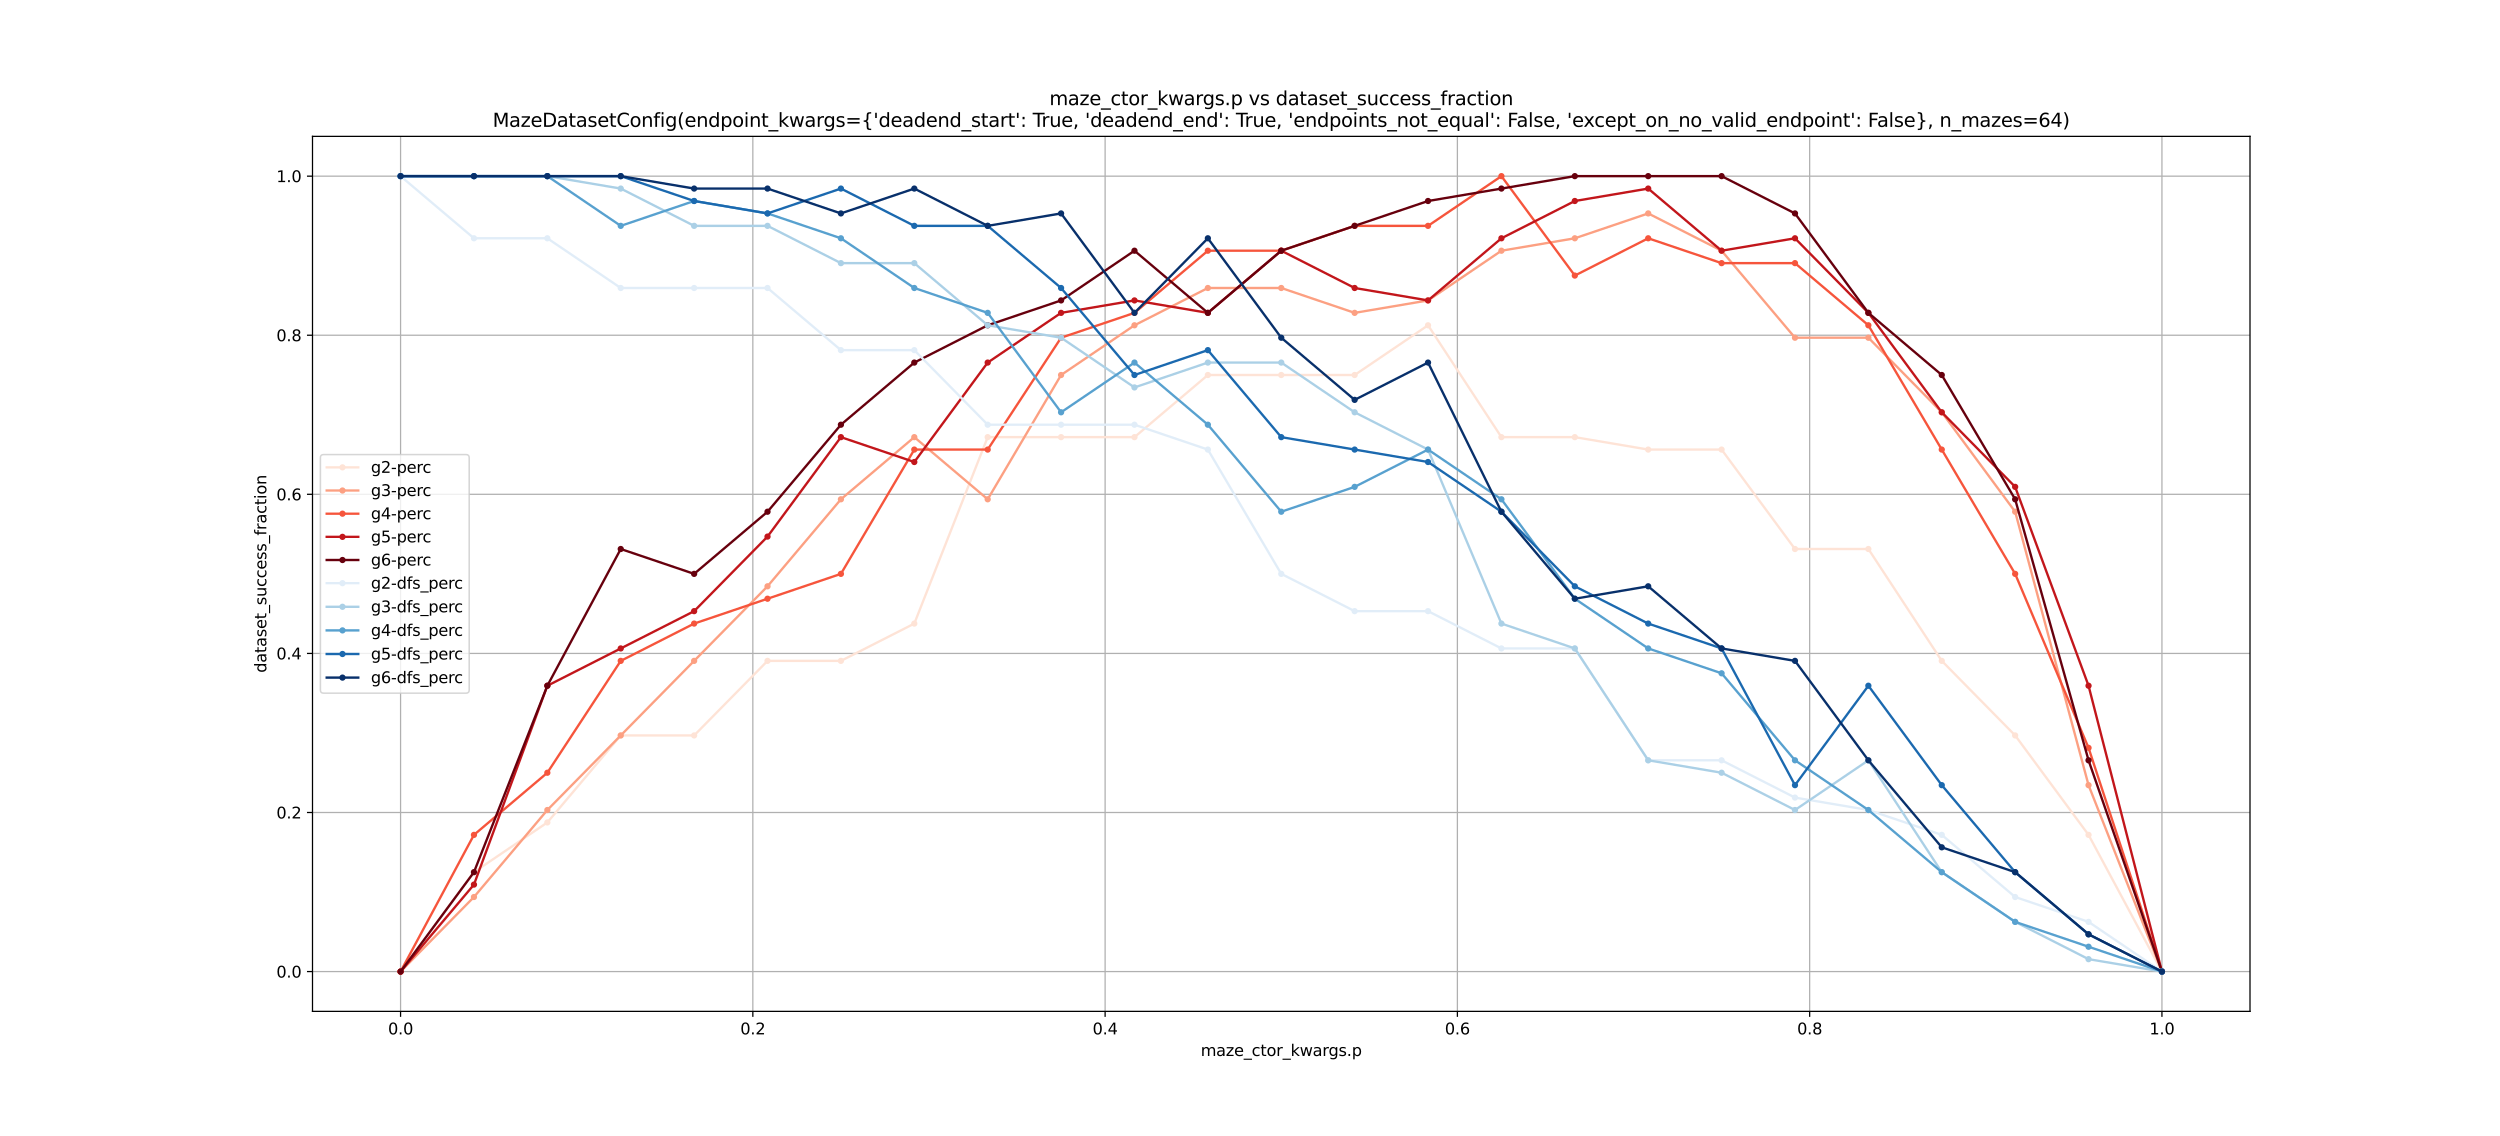 <?xml version="1.0" encoding="utf-8" standalone="no"?>
<!DOCTYPE svg PUBLIC "-//W3C//DTD SVG 1.1//EN"
  "http://www.w3.org/Graphics/SVG/1.1/DTD/svg11.dtd">
<svg xmlns:xlink="http://www.w3.org/1999/xlink" width="1584pt" height="720pt" viewBox="0 0 1584 720" xmlns="http://www.w3.org/2000/svg" version="1.1">
 <defs>
  <style type="text/css">*{stroke-linejoin: round; stroke-linecap: butt}</style>
 </defs>
 <g id="figure_1">
  <g id="patch_1">
   <path d="M 0 720 
L 1584 720 
L 1584 0 
L 0 0 
z
" style="fill: #ffffff"/>
  </g>
  <g id="axes_1">
   <g id="patch_2">
    <path d="M 198 640.8 
L 1425.6 640.8 
L 1425.6 86.4 
L 198 86.4 
z
" style="fill: #ffffff"/>
   </g>
   <g id="matplotlib.axis_1">
    <g id="xtick_1">
     <g id="line2d_1">
      <path d="M 253.8 640.8 
L 253.8 86.4 
" clip-path="url(#p16adc2f3d0)" style="fill: none; stroke: #b0b0b0; stroke-width: 0.8; stroke-linecap: square"/>
     </g>
     <g id="line2d_2">
      <defs>
       <path id="m0dcb85f543" d="M 0 0 
L 0 3.5 
" style="stroke: #000000; stroke-width: 0.8"/>
      </defs>
      <g>
       <use xlink:href="#m0dcb85f543" x="253.8" y="640.8" style="stroke: #000000; stroke-width: 0.8"/>
      </g>
     </g>
     <g id="text_1">
      <!-- 0.0 -->
      <g transform="translate(245.848 655.398) scale(0.1 -0.1)">
       <defs>
        <path id="DejaVuSans-30" d="M 2034 4250 
Q 1547 4250 1301 3770 
Q 1056 3291 1056 2328 
Q 1056 1369 1301 889 
Q 1547 409 2034 409 
Q 2525 409 2770 889 
Q 3016 1369 3016 2328 
Q 3016 3291 2770 3770 
Q 2525 4250 2034 4250 
z
M 2034 4750 
Q 2819 4750 3233 4129 
Q 3647 3509 3647 2328 
Q 3647 1150 3233 529 
Q 2819 -91 2034 -91 
Q 1250 -91 836 529 
Q 422 1150 422 2328 
Q 422 3509 836 4129 
Q 1250 4750 2034 4750 
z
" transform="scale(0.016)"/>
        <path id="DejaVuSans-2e" d="M 684 794 
L 1344 794 
L 1344 0 
L 684 0 
L 684 794 
z
" transform="scale(0.016)"/>
       </defs>
       <use xlink:href="#DejaVuSans-30"/>
       <use xlink:href="#DejaVuSans-2e" transform="translate(63.623 0)"/>
       <use xlink:href="#DejaVuSans-30" transform="translate(95.41 0)"/>
      </g>
     </g>
    </g>
    <g id="xtick_2">
     <g id="line2d_3">
      <path d="M 477 640.8 
L 477 86.4 
" clip-path="url(#p16adc2f3d0)" style="fill: none; stroke: #b0b0b0; stroke-width: 0.8; stroke-linecap: square"/>
     </g>
     <g id="line2d_4">
      <g>
       <use xlink:href="#m0dcb85f543" x="477" y="640.8" style="stroke: #000000; stroke-width: 0.8"/>
      </g>
     </g>
     <g id="text_2">
      <!-- 0.2 -->
      <g transform="translate(469.048 655.398) scale(0.1 -0.1)">
       <defs>
        <path id="DejaVuSans-32" d="M 1228 531 
L 3431 531 
L 3431 0 
L 469 0 
L 469 531 
Q 828 903 1448 1529 
Q 2069 2156 2228 2338 
Q 2531 2678 2651 2914 
Q 2772 3150 2772 3378 
Q 2772 3750 2511 3984 
Q 2250 4219 1831 4219 
Q 1534 4219 1204 4116 
Q 875 4013 500 3803 
L 500 4441 
Q 881 4594 1212 4672 
Q 1544 4750 1819 4750 
Q 2544 4750 2975 4387 
Q 3406 4025 3406 3419 
Q 3406 3131 3298 2873 
Q 3191 2616 2906 2266 
Q 2828 2175 2409 1742 
Q 1991 1309 1228 531 
z
" transform="scale(0.016)"/>
       </defs>
       <use xlink:href="#DejaVuSans-30"/>
       <use xlink:href="#DejaVuSans-2e" transform="translate(63.623 0)"/>
       <use xlink:href="#DejaVuSans-32" transform="translate(95.41 0)"/>
      </g>
     </g>
    </g>
    <g id="xtick_3">
     <g id="line2d_5">
      <path d="M 700.2 640.8 
L 700.2 86.4 
" clip-path="url(#p16adc2f3d0)" style="fill: none; stroke: #b0b0b0; stroke-width: 0.8; stroke-linecap: square"/>
     </g>
     <g id="line2d_6">
      <g>
       <use xlink:href="#m0dcb85f543" x="700.2" y="640.8" style="stroke: #000000; stroke-width: 0.8"/>
      </g>
     </g>
     <g id="text_3">
      <!-- 0.4 -->
      <g transform="translate(692.248 655.398) scale(0.1 -0.1)">
       <defs>
        <path id="DejaVuSans-34" d="M 2419 4116 
L 825 1625 
L 2419 1625 
L 2419 4116 
z
M 2253 4666 
L 3047 4666 
L 3047 1625 
L 3713 1625 
L 3713 1100 
L 3047 1100 
L 3047 0 
L 2419 0 
L 2419 1100 
L 313 1100 
L 313 1709 
L 2253 4666 
z
" transform="scale(0.016)"/>
       </defs>
       <use xlink:href="#DejaVuSans-30"/>
       <use xlink:href="#DejaVuSans-2e" transform="translate(63.623 0)"/>
       <use xlink:href="#DejaVuSans-34" transform="translate(95.41 0)"/>
      </g>
     </g>
    </g>
    <g id="xtick_4">
     <g id="line2d_7">
      <path d="M 923.4 640.8 
L 923.4 86.4 
" clip-path="url(#p16adc2f3d0)" style="fill: none; stroke: #b0b0b0; stroke-width: 0.8; stroke-linecap: square"/>
     </g>
     <g id="line2d_8">
      <g>
       <use xlink:href="#m0dcb85f543" x="923.4" y="640.8" style="stroke: #000000; stroke-width: 0.8"/>
      </g>
     </g>
     <g id="text_4">
      <!-- 0.6 -->
      <g transform="translate(915.448 655.398) scale(0.1 -0.1)">
       <defs>
        <path id="DejaVuSans-36" d="M 2113 2584 
Q 1688 2584 1439 2293 
Q 1191 2003 1191 1497 
Q 1191 994 1439 701 
Q 1688 409 2113 409 
Q 2538 409 2786 701 
Q 3034 994 3034 1497 
Q 3034 2003 2786 2293 
Q 2538 2584 2113 2584 
z
M 3366 4563 
L 3366 3988 
Q 3128 4100 2886 4159 
Q 2644 4219 2406 4219 
Q 1781 4219 1451 3797 
Q 1122 3375 1075 2522 
Q 1259 2794 1537 2939 
Q 1816 3084 2150 3084 
Q 2853 3084 3261 2657 
Q 3669 2231 3669 1497 
Q 3669 778 3244 343 
Q 2819 -91 2113 -91 
Q 1303 -91 875 529 
Q 447 1150 447 2328 
Q 447 3434 972 4092 
Q 1497 4750 2381 4750 
Q 2619 4750 2861 4703 
Q 3103 4656 3366 4563 
z
" transform="scale(0.016)"/>
       </defs>
       <use xlink:href="#DejaVuSans-30"/>
       <use xlink:href="#DejaVuSans-2e" transform="translate(63.623 0)"/>
       <use xlink:href="#DejaVuSans-36" transform="translate(95.41 0)"/>
      </g>
     </g>
    </g>
    <g id="xtick_5">
     <g id="line2d_9">
      <path d="M 1146.6 640.8 
L 1146.6 86.4 
" clip-path="url(#p16adc2f3d0)" style="fill: none; stroke: #b0b0b0; stroke-width: 0.8; stroke-linecap: square"/>
     </g>
     <g id="line2d_10">
      <g>
       <use xlink:href="#m0dcb85f543" x="1146.6" y="640.8" style="stroke: #000000; stroke-width: 0.8"/>
      </g>
     </g>
     <g id="text_5">
      <!-- 0.8 -->
      <g transform="translate(1138.648 655.398) scale(0.1 -0.1)">
       <defs>
        <path id="DejaVuSans-38" d="M 2034 2216 
Q 1584 2216 1326 1975 
Q 1069 1734 1069 1313 
Q 1069 891 1326 650 
Q 1584 409 2034 409 
Q 2484 409 2743 651 
Q 3003 894 3003 1313 
Q 3003 1734 2745 1975 
Q 2488 2216 2034 2216 
z
M 1403 2484 
Q 997 2584 770 2862 
Q 544 3141 544 3541 
Q 544 4100 942 4425 
Q 1341 4750 2034 4750 
Q 2731 4750 3128 4425 
Q 3525 4100 3525 3541 
Q 3525 3141 3298 2862 
Q 3072 2584 2669 2484 
Q 3125 2378 3379 2068 
Q 3634 1759 3634 1313 
Q 3634 634 3220 271 
Q 2806 -91 2034 -91 
Q 1263 -91 848 271 
Q 434 634 434 1313 
Q 434 1759 690 2068 
Q 947 2378 1403 2484 
z
M 1172 3481 
Q 1172 3119 1398 2916 
Q 1625 2713 2034 2713 
Q 2441 2713 2670 2916 
Q 2900 3119 2900 3481 
Q 2900 3844 2670 4047 
Q 2441 4250 2034 4250 
Q 1625 4250 1398 4047 
Q 1172 3844 1172 3481 
z
" transform="scale(0.016)"/>
       </defs>
       <use xlink:href="#DejaVuSans-30"/>
       <use xlink:href="#DejaVuSans-2e" transform="translate(63.623 0)"/>
       <use xlink:href="#DejaVuSans-38" transform="translate(95.41 0)"/>
      </g>
     </g>
    </g>
    <g id="xtick_6">
     <g id="line2d_11">
      <path d="M 1369.8 640.8 
L 1369.8 86.4 
" clip-path="url(#p16adc2f3d0)" style="fill: none; stroke: #b0b0b0; stroke-width: 0.8; stroke-linecap: square"/>
     </g>
     <g id="line2d_12">
      <g>
       <use xlink:href="#m0dcb85f543" x="1369.8" y="640.8" style="stroke: #000000; stroke-width: 0.8"/>
      </g>
     </g>
     <g id="text_6">
      <!-- 1.0 -->
      <g transform="translate(1361.848 655.398) scale(0.1 -0.1)">
       <defs>
        <path id="DejaVuSans-31" d="M 794 531 
L 1825 531 
L 1825 4091 
L 703 3866 
L 703 4441 
L 1819 4666 
L 2450 4666 
L 2450 531 
L 3481 531 
L 3481 0 
L 794 0 
L 794 531 
z
" transform="scale(0.016)"/>
       </defs>
       <use xlink:href="#DejaVuSans-31"/>
       <use xlink:href="#DejaVuSans-2e" transform="translate(63.623 0)"/>
       <use xlink:href="#DejaVuSans-30" transform="translate(95.41 0)"/>
      </g>
     </g>
    </g>
    <g id="text_7">
     <!-- maze_ctor_kwargs.p -->
     <g transform="translate(760.782 669.077) scale(0.1 -0.1)">
      <defs>
       <path id="DejaVuSans-6d" d="M 3328 2828 
Q 3544 3216 3844 3400 
Q 4144 3584 4550 3584 
Q 5097 3584 5394 3201 
Q 5691 2819 5691 2113 
L 5691 0 
L 5113 0 
L 5113 2094 
Q 5113 2597 4934 2840 
Q 4756 3084 4391 3084 
Q 3944 3084 3684 2787 
Q 3425 2491 3425 1978 
L 3425 0 
L 2847 0 
L 2847 2094 
Q 2847 2600 2669 2842 
Q 2491 3084 2119 3084 
Q 1678 3084 1418 2786 
Q 1159 2488 1159 1978 
L 1159 0 
L 581 0 
L 581 3500 
L 1159 3500 
L 1159 2956 
Q 1356 3278 1631 3431 
Q 1906 3584 2284 3584 
Q 2666 3584 2933 3390 
Q 3200 3197 3328 2828 
z
" transform="scale(0.016)"/>
       <path id="DejaVuSans-61" d="M 2194 1759 
Q 1497 1759 1228 1600 
Q 959 1441 959 1056 
Q 959 750 1161 570 
Q 1363 391 1709 391 
Q 2188 391 2477 730 
Q 2766 1069 2766 1631 
L 2766 1759 
L 2194 1759 
z
M 3341 1997 
L 3341 0 
L 2766 0 
L 2766 531 
Q 2569 213 2275 61 
Q 1981 -91 1556 -91 
Q 1019 -91 701 211 
Q 384 513 384 1019 
Q 384 1609 779 1909 
Q 1175 2209 1959 2209 
L 2766 2209 
L 2766 2266 
Q 2766 2663 2505 2880 
Q 2244 3097 1772 3097 
Q 1472 3097 1187 3025 
Q 903 2953 641 2809 
L 641 3341 
Q 956 3463 1253 3523 
Q 1550 3584 1831 3584 
Q 2591 3584 2966 3190 
Q 3341 2797 3341 1997 
z
" transform="scale(0.016)"/>
       <path id="DejaVuSans-7a" d="M 353 3500 
L 3084 3500 
L 3084 2975 
L 922 459 
L 3084 459 
L 3084 0 
L 275 0 
L 275 525 
L 2438 3041 
L 353 3041 
L 353 3500 
z
" transform="scale(0.016)"/>
       <path id="DejaVuSans-65" d="M 3597 1894 
L 3597 1613 
L 953 1613 
Q 991 1019 1311 708 
Q 1631 397 2203 397 
Q 2534 397 2845 478 
Q 3156 559 3463 722 
L 3463 178 
Q 3153 47 2828 -22 
Q 2503 -91 2169 -91 
Q 1331 -91 842 396 
Q 353 884 353 1716 
Q 353 2575 817 3079 
Q 1281 3584 2069 3584 
Q 2775 3584 3186 3129 
Q 3597 2675 3597 1894 
z
M 3022 2063 
Q 3016 2534 2758 2815 
Q 2500 3097 2075 3097 
Q 1594 3097 1305 2825 
Q 1016 2553 972 2059 
L 3022 2063 
z
" transform="scale(0.016)"/>
       <path id="DejaVuSans-5f" d="M 3263 -1063 
L 3263 -1509 
L -63 -1509 
L -63 -1063 
L 3263 -1063 
z
" transform="scale(0.016)"/>
       <path id="DejaVuSans-63" d="M 3122 3366 
L 3122 2828 
Q 2878 2963 2633 3030 
Q 2388 3097 2138 3097 
Q 1578 3097 1268 2742 
Q 959 2388 959 1747 
Q 959 1106 1268 751 
Q 1578 397 2138 397 
Q 2388 397 2633 464 
Q 2878 531 3122 666 
L 3122 134 
Q 2881 22 2623 -34 
Q 2366 -91 2075 -91 
Q 1284 -91 818 406 
Q 353 903 353 1747 
Q 353 2603 823 3093 
Q 1294 3584 2113 3584 
Q 2378 3584 2631 3529 
Q 2884 3475 3122 3366 
z
" transform="scale(0.016)"/>
       <path id="DejaVuSans-74" d="M 1172 4494 
L 1172 3500 
L 2356 3500 
L 2356 3053 
L 1172 3053 
L 1172 1153 
Q 1172 725 1289 603 
Q 1406 481 1766 481 
L 2356 481 
L 2356 0 
L 1766 0 
Q 1100 0 847 248 
Q 594 497 594 1153 
L 594 3053 
L 172 3053 
L 172 3500 
L 594 3500 
L 594 4494 
L 1172 4494 
z
" transform="scale(0.016)"/>
       <path id="DejaVuSans-6f" d="M 1959 3097 
Q 1497 3097 1228 2736 
Q 959 2375 959 1747 
Q 959 1119 1226 758 
Q 1494 397 1959 397 
Q 2419 397 2687 759 
Q 2956 1122 2956 1747 
Q 2956 2369 2687 2733 
Q 2419 3097 1959 3097 
z
M 1959 3584 
Q 2709 3584 3137 3096 
Q 3566 2609 3566 1747 
Q 3566 888 3137 398 
Q 2709 -91 1959 -91 
Q 1206 -91 779 398 
Q 353 888 353 1747 
Q 353 2609 779 3096 
Q 1206 3584 1959 3584 
z
" transform="scale(0.016)"/>
       <path id="DejaVuSans-72" d="M 2631 2963 
Q 2534 3019 2420 3045 
Q 2306 3072 2169 3072 
Q 1681 3072 1420 2755 
Q 1159 2438 1159 1844 
L 1159 0 
L 581 0 
L 581 3500 
L 1159 3500 
L 1159 2956 
Q 1341 3275 1631 3429 
Q 1922 3584 2338 3584 
Q 2397 3584 2469 3576 
Q 2541 3569 2628 3553 
L 2631 2963 
z
" transform="scale(0.016)"/>
       <path id="DejaVuSans-6b" d="M 581 4863 
L 1159 4863 
L 1159 1991 
L 2875 3500 
L 3609 3500 
L 1753 1863 
L 3688 0 
L 2938 0 
L 1159 1709 
L 1159 0 
L 581 0 
L 581 4863 
z
" transform="scale(0.016)"/>
       <path id="DejaVuSans-77" d="M 269 3500 
L 844 3500 
L 1563 769 
L 2278 3500 
L 2956 3500 
L 3675 769 
L 4391 3500 
L 4966 3500 
L 4050 0 
L 3372 0 
L 2619 2869 
L 1863 0 
L 1184 0 
L 269 3500 
z
" transform="scale(0.016)"/>
       <path id="DejaVuSans-67" d="M 2906 1791 
Q 2906 2416 2648 2759 
Q 2391 3103 1925 3103 
Q 1463 3103 1205 2759 
Q 947 2416 947 1791 
Q 947 1169 1205 825 
Q 1463 481 1925 481 
Q 2391 481 2648 825 
Q 2906 1169 2906 1791 
z
M 3481 434 
Q 3481 -459 3084 -895 
Q 2688 -1331 1869 -1331 
Q 1566 -1331 1297 -1286 
Q 1028 -1241 775 -1147 
L 775 -588 
Q 1028 -725 1275 -790 
Q 1522 -856 1778 -856 
Q 2344 -856 2625 -561 
Q 2906 -266 2906 331 
L 2906 616 
Q 2728 306 2450 153 
Q 2172 0 1784 0 
Q 1141 0 747 490 
Q 353 981 353 1791 
Q 353 2603 747 3093 
Q 1141 3584 1784 3584 
Q 2172 3584 2450 3431 
Q 2728 3278 2906 2969 
L 2906 3500 
L 3481 3500 
L 3481 434 
z
" transform="scale(0.016)"/>
       <path id="DejaVuSans-73" d="M 2834 3397 
L 2834 2853 
Q 2591 2978 2328 3040 
Q 2066 3103 1784 3103 
Q 1356 3103 1142 2972 
Q 928 2841 928 2578 
Q 928 2378 1081 2264 
Q 1234 2150 1697 2047 
L 1894 2003 
Q 2506 1872 2764 1633 
Q 3022 1394 3022 966 
Q 3022 478 2636 193 
Q 2250 -91 1575 -91 
Q 1294 -91 989 -36 
Q 684 19 347 128 
L 347 722 
Q 666 556 975 473 
Q 1284 391 1588 391 
Q 1994 391 2212 530 
Q 2431 669 2431 922 
Q 2431 1156 2273 1281 
Q 2116 1406 1581 1522 
L 1381 1569 
Q 847 1681 609 1914 
Q 372 2147 372 2553 
Q 372 3047 722 3315 
Q 1072 3584 1716 3584 
Q 2034 3584 2315 3537 
Q 2597 3491 2834 3397 
z
" transform="scale(0.016)"/>
       <path id="DejaVuSans-70" d="M 1159 525 
L 1159 -1331 
L 581 -1331 
L 581 3500 
L 1159 3500 
L 1159 2969 
Q 1341 3281 1617 3432 
Q 1894 3584 2278 3584 
Q 2916 3584 3314 3078 
Q 3713 2572 3713 1747 
Q 3713 922 3314 415 
Q 2916 -91 2278 -91 
Q 1894 -91 1617 61 
Q 1341 213 1159 525 
z
M 3116 1747 
Q 3116 2381 2855 2742 
Q 2594 3103 2138 3103 
Q 1681 3103 1420 2742 
Q 1159 2381 1159 1747 
Q 1159 1113 1420 752 
Q 1681 391 2138 391 
Q 2594 391 2855 752 
Q 3116 1113 3116 1747 
z
" transform="scale(0.016)"/>
      </defs>
      <use xlink:href="#DejaVuSans-6d"/>
      <use xlink:href="#DejaVuSans-61" transform="translate(97.412 0)"/>
      <use xlink:href="#DejaVuSans-7a" transform="translate(158.691 0)"/>
      <use xlink:href="#DejaVuSans-65" transform="translate(211.182 0)"/>
      <use xlink:href="#DejaVuSans-5f" transform="translate(272.705 0)"/>
      <use xlink:href="#DejaVuSans-63" transform="translate(322.705 0)"/>
      <use xlink:href="#DejaVuSans-74" transform="translate(377.686 0)"/>
      <use xlink:href="#DejaVuSans-6f" transform="translate(416.895 0)"/>
      <use xlink:href="#DejaVuSans-72" transform="translate(478.076 0)"/>
      <use xlink:href="#DejaVuSans-5f" transform="translate(519.189 0)"/>
      <use xlink:href="#DejaVuSans-6b" transform="translate(569.189 0)"/>
      <use xlink:href="#DejaVuSans-77" transform="translate(627.1 0)"/>
      <use xlink:href="#DejaVuSans-61" transform="translate(708.887 0)"/>
      <use xlink:href="#DejaVuSans-72" transform="translate(770.166 0)"/>
      <use xlink:href="#DejaVuSans-67" transform="translate(809.529 0)"/>
      <use xlink:href="#DejaVuSans-73" transform="translate(873.006 0)"/>
      <use xlink:href="#DejaVuSans-2e" transform="translate(925.105 0)"/>
      <use xlink:href="#DejaVuSans-70" transform="translate(956.893 0)"/>
     </g>
    </g>
   </g>
   <g id="matplotlib.axis_2">
    <g id="ytick_1">
     <g id="line2d_13">
      <path d="M 198 615.6 
L 1425.6 615.6 
" clip-path="url(#p16adc2f3d0)" style="fill: none; stroke: #b0b0b0; stroke-width: 0.8; stroke-linecap: square"/>
     </g>
     <g id="line2d_14">
      <defs>
       <path id="mfe61f452a4" d="M 0 0 
L -3.5 0 
" style="stroke: #000000; stroke-width: 0.8"/>
      </defs>
      <g>
       <use xlink:href="#mfe61f452a4" x="198" y="615.6" style="stroke: #000000; stroke-width: 0.8"/>
      </g>
     </g>
     <g id="text_8">
      <!-- 0.0 -->
      <g transform="translate(175.097 619.399) scale(0.1 -0.1)">
       <use xlink:href="#DejaVuSans-30"/>
       <use xlink:href="#DejaVuSans-2e" transform="translate(63.623 0)"/>
       <use xlink:href="#DejaVuSans-30" transform="translate(95.41 0)"/>
      </g>
     </g>
    </g>
    <g id="ytick_2">
     <g id="line2d_15">
      <path d="M 198 514.8 
L 1425.6 514.8 
" clip-path="url(#p16adc2f3d0)" style="fill: none; stroke: #b0b0b0; stroke-width: 0.8; stroke-linecap: square"/>
     </g>
     <g id="line2d_16">
      <g>
       <use xlink:href="#mfe61f452a4" x="198" y="514.8" style="stroke: #000000; stroke-width: 0.8"/>
      </g>
     </g>
     <g id="text_9">
      <!-- 0.2 -->
      <g transform="translate(175.097 518.599) scale(0.1 -0.1)">
       <use xlink:href="#DejaVuSans-30"/>
       <use xlink:href="#DejaVuSans-2e" transform="translate(63.623 0)"/>
       <use xlink:href="#DejaVuSans-32" transform="translate(95.41 0)"/>
      </g>
     </g>
    </g>
    <g id="ytick_3">
     <g id="line2d_17">
      <path d="M 198 414 
L 1425.6 414 
" clip-path="url(#p16adc2f3d0)" style="fill: none; stroke: #b0b0b0; stroke-width: 0.8; stroke-linecap: square"/>
     </g>
     <g id="line2d_18">
      <g>
       <use xlink:href="#mfe61f452a4" x="198" y="414" style="stroke: #000000; stroke-width: 0.8"/>
      </g>
     </g>
     <g id="text_10">
      <!-- 0.4 -->
      <g transform="translate(175.097 417.799) scale(0.1 -0.1)">
       <use xlink:href="#DejaVuSans-30"/>
       <use xlink:href="#DejaVuSans-2e" transform="translate(63.623 0)"/>
       <use xlink:href="#DejaVuSans-34" transform="translate(95.41 0)"/>
      </g>
     </g>
    </g>
    <g id="ytick_4">
     <g id="line2d_19">
      <path d="M 198 313.2 
L 1425.6 313.2 
" clip-path="url(#p16adc2f3d0)" style="fill: none; stroke: #b0b0b0; stroke-width: 0.8; stroke-linecap: square"/>
     </g>
     <g id="line2d_20">
      <g>
       <use xlink:href="#mfe61f452a4" x="198" y="313.2" style="stroke: #000000; stroke-width: 0.8"/>
      </g>
     </g>
     <g id="text_11">
      <!-- 0.6 -->
      <g transform="translate(175.097 316.999) scale(0.1 -0.1)">
       <use xlink:href="#DejaVuSans-30"/>
       <use xlink:href="#DejaVuSans-2e" transform="translate(63.623 0)"/>
       <use xlink:href="#DejaVuSans-36" transform="translate(95.41 0)"/>
      </g>
     </g>
    </g>
    <g id="ytick_5">
     <g id="line2d_21">
      <path d="M 198 212.4 
L 1425.6 212.4 
" clip-path="url(#p16adc2f3d0)" style="fill: none; stroke: #b0b0b0; stroke-width: 0.8; stroke-linecap: square"/>
     </g>
     <g id="line2d_22">
      <g>
       <use xlink:href="#mfe61f452a4" x="198" y="212.4" style="stroke: #000000; stroke-width: 0.8"/>
      </g>
     </g>
     <g id="text_12">
      <!-- 0.8 -->
      <g transform="translate(175.097 216.199) scale(0.1 -0.1)">
       <use xlink:href="#DejaVuSans-30"/>
       <use xlink:href="#DejaVuSans-2e" transform="translate(63.623 0)"/>
       <use xlink:href="#DejaVuSans-38" transform="translate(95.41 0)"/>
      </g>
     </g>
    </g>
    <g id="ytick_6">
     <g id="line2d_23">
      <path d="M 198 111.6 
L 1425.6 111.6 
" clip-path="url(#p16adc2f3d0)" style="fill: none; stroke: #b0b0b0; stroke-width: 0.8; stroke-linecap: square"/>
     </g>
     <g id="line2d_24">
      <g>
       <use xlink:href="#mfe61f452a4" x="198" y="111.6" style="stroke: #000000; stroke-width: 0.8"/>
      </g>
     </g>
     <g id="text_13">
      <!-- 1.0 -->
      <g transform="translate(175.097 115.399) scale(0.1 -0.1)">
       <use xlink:href="#DejaVuSans-31"/>
       <use xlink:href="#DejaVuSans-2e" transform="translate(63.623 0)"/>
       <use xlink:href="#DejaVuSans-30" transform="translate(95.41 0)"/>
      </g>
     </g>
    </g>
    <g id="text_14">
     <!-- dataset_success_fraction -->
     <g transform="translate(168.739 426.268) rotate(-90) scale(0.1 -0.1)">
      <defs>
       <path id="DejaVuSans-64" d="M 2906 2969 
L 2906 4863 
L 3481 4863 
L 3481 0 
L 2906 0 
L 2906 525 
Q 2725 213 2448 61 
Q 2172 -91 1784 -91 
Q 1150 -91 751 415 
Q 353 922 353 1747 
Q 353 2572 751 3078 
Q 1150 3584 1784 3584 
Q 2172 3584 2448 3432 
Q 2725 3281 2906 2969 
z
M 947 1747 
Q 947 1113 1208 752 
Q 1469 391 1925 391 
Q 2381 391 2643 752 
Q 2906 1113 2906 1747 
Q 2906 2381 2643 2742 
Q 2381 3103 1925 3103 
Q 1469 3103 1208 2742 
Q 947 2381 947 1747 
z
" transform="scale(0.016)"/>
       <path id="DejaVuSans-75" d="M 544 1381 
L 544 3500 
L 1119 3500 
L 1119 1403 
Q 1119 906 1312 657 
Q 1506 409 1894 409 
Q 2359 409 2629 706 
Q 2900 1003 2900 1516 
L 2900 3500 
L 3475 3500 
L 3475 0 
L 2900 0 
L 2900 538 
Q 2691 219 2414 64 
Q 2138 -91 1772 -91 
Q 1169 -91 856 284 
Q 544 659 544 1381 
z
M 1991 3584 
L 1991 3584 
z
" transform="scale(0.016)"/>
       <path id="DejaVuSans-66" d="M 2375 4863 
L 2375 4384 
L 1825 4384 
Q 1516 4384 1395 4259 
Q 1275 4134 1275 3809 
L 1275 3500 
L 2222 3500 
L 2222 3053 
L 1275 3053 
L 1275 0 
L 697 0 
L 697 3053 
L 147 3053 
L 147 3500 
L 697 3500 
L 697 3744 
Q 697 4328 969 4595 
Q 1241 4863 1831 4863 
L 2375 4863 
z
" transform="scale(0.016)"/>
       <path id="DejaVuSans-69" d="M 603 3500 
L 1178 3500 
L 1178 0 
L 603 0 
L 603 3500 
z
M 603 4863 
L 1178 4863 
L 1178 4134 
L 603 4134 
L 603 4863 
z
" transform="scale(0.016)"/>
       <path id="DejaVuSans-6e" d="M 3513 2113 
L 3513 0 
L 2938 0 
L 2938 2094 
Q 2938 2591 2744 2837 
Q 2550 3084 2163 3084 
Q 1697 3084 1428 2787 
Q 1159 2491 1159 1978 
L 1159 0 
L 581 0 
L 581 3500 
L 1159 3500 
L 1159 2956 
Q 1366 3272 1645 3428 
Q 1925 3584 2291 3584 
Q 2894 3584 3203 3211 
Q 3513 2838 3513 2113 
z
" transform="scale(0.016)"/>
      </defs>
      <use xlink:href="#DejaVuSans-64"/>
      <use xlink:href="#DejaVuSans-61" transform="translate(63.477 0)"/>
      <use xlink:href="#DejaVuSans-74" transform="translate(124.756 0)"/>
      <use xlink:href="#DejaVuSans-61" transform="translate(163.965 0)"/>
      <use xlink:href="#DejaVuSans-73" transform="translate(225.244 0)"/>
      <use xlink:href="#DejaVuSans-65" transform="translate(277.344 0)"/>
      <use xlink:href="#DejaVuSans-74" transform="translate(338.867 0)"/>
      <use xlink:href="#DejaVuSans-5f" transform="translate(378.076 0)"/>
      <use xlink:href="#DejaVuSans-73" transform="translate(428.076 0)"/>
      <use xlink:href="#DejaVuSans-75" transform="translate(480.176 0)"/>
      <use xlink:href="#DejaVuSans-63" transform="translate(543.555 0)"/>
      <use xlink:href="#DejaVuSans-63" transform="translate(598.535 0)"/>
      <use xlink:href="#DejaVuSans-65" transform="translate(653.516 0)"/>
      <use xlink:href="#DejaVuSans-73" transform="translate(715.039 0)"/>
      <use xlink:href="#DejaVuSans-73" transform="translate(767.139 0)"/>
      <use xlink:href="#DejaVuSans-5f" transform="translate(819.238 0)"/>
      <use xlink:href="#DejaVuSans-66" transform="translate(869.238 0)"/>
      <use xlink:href="#DejaVuSans-72" transform="translate(904.443 0)"/>
      <use xlink:href="#DejaVuSans-61" transform="translate(945.557 0)"/>
      <use xlink:href="#DejaVuSans-63" transform="translate(1006.836 0)"/>
      <use xlink:href="#DejaVuSans-74" transform="translate(1061.816 0)"/>
      <use xlink:href="#DejaVuSans-69" transform="translate(1101.025 0)"/>
      <use xlink:href="#DejaVuSans-6f" transform="translate(1128.809 0)"/>
      <use xlink:href="#DejaVuSans-6e" transform="translate(1189.99 0)"/>
     </g>
    </g>
   </g>
   <g id="line2d_25">
    <path d="M 253.8 615.6 
L 300.3 552.6 
L 346.8 521.1 
L 393.3 465.975 
L 439.8 465.975 
L 486.3 418.725 
L 532.8 418.725 
L 579.3 395.1 
L 625.8 276.975 
L 672.3 276.975 
L 718.8 276.975 
L 765.3 237.6 
L 811.8 237.6 
L 858.3 237.6 
L 904.8 206.1 
L 951.3 276.975 
L 997.8 276.975 
L 1044.3 284.85 
L 1090.8 284.85 
L 1137.3 347.85 
L 1183.8 347.85 
L 1230.3 418.725 
L 1276.8 465.975 
L 1323.3 528.975 
L 1369.8 615.6 
" clip-path="url(#p16adc2f3d0)" style="fill: none; stroke: #fee3d6; stroke-width: 1.5; stroke-linecap: square"/>
    <defs>
     <path id="ma082ee0ff3" d="M 0 1.5 
C 0.398 1.5 0.779 1.342 1.061 1.061 
C 1.342 0.779 1.5 0.398 1.5 0 
C 1.5 -0.398 1.342 -0.779 1.061 -1.061 
C 0.779 -1.342 0.398 -1.5 0 -1.5 
C -0.398 -1.5 -0.779 -1.342 -1.061 -1.061 
C -1.342 -0.779 -1.5 -0.398 -1.5 0 
C -1.5 0.398 -1.342 0.779 -1.061 1.061 
C -0.779 1.342 -0.398 1.5 0 1.5 
z
" style="stroke: #fee3d6"/>
    </defs>
    <g clip-path="url(#p16adc2f3d0)">
     <use xlink:href="#ma082ee0ff3" x="253.8" y="615.6" style="fill: #fee3d6; stroke: #fee3d6"/>
     <use xlink:href="#ma082ee0ff3" x="300.3" y="552.6" style="fill: #fee3d6; stroke: #fee3d6"/>
     <use xlink:href="#ma082ee0ff3" x="346.8" y="521.1" style="fill: #fee3d6; stroke: #fee3d6"/>
     <use xlink:href="#ma082ee0ff3" x="393.3" y="465.975" style="fill: #fee3d6; stroke: #fee3d6"/>
     <use xlink:href="#ma082ee0ff3" x="439.8" y="465.975" style="fill: #fee3d6; stroke: #fee3d6"/>
     <use xlink:href="#ma082ee0ff3" x="486.3" y="418.725" style="fill: #fee3d6; stroke: #fee3d6"/>
     <use xlink:href="#ma082ee0ff3" x="532.8" y="418.725" style="fill: #fee3d6; stroke: #fee3d6"/>
     <use xlink:href="#ma082ee0ff3" x="579.3" y="395.1" style="fill: #fee3d6; stroke: #fee3d6"/>
     <use xlink:href="#ma082ee0ff3" x="625.8" y="276.975" style="fill: #fee3d6; stroke: #fee3d6"/>
     <use xlink:href="#ma082ee0ff3" x="672.3" y="276.975" style="fill: #fee3d6; stroke: #fee3d6"/>
     <use xlink:href="#ma082ee0ff3" x="718.8" y="276.975" style="fill: #fee3d6; stroke: #fee3d6"/>
     <use xlink:href="#ma082ee0ff3" x="765.3" y="237.6" style="fill: #fee3d6; stroke: #fee3d6"/>
     <use xlink:href="#ma082ee0ff3" x="811.8" y="237.6" style="fill: #fee3d6; stroke: #fee3d6"/>
     <use xlink:href="#ma082ee0ff3" x="858.3" y="237.6" style="fill: #fee3d6; stroke: #fee3d6"/>
     <use xlink:href="#ma082ee0ff3" x="904.8" y="206.1" style="fill: #fee3d6; stroke: #fee3d6"/>
     <use xlink:href="#ma082ee0ff3" x="951.3" y="276.975" style="fill: #fee3d6; stroke: #fee3d6"/>
     <use xlink:href="#ma082ee0ff3" x="997.8" y="276.975" style="fill: #fee3d6; stroke: #fee3d6"/>
     <use xlink:href="#ma082ee0ff3" x="1044.3" y="284.85" style="fill: #fee3d6; stroke: #fee3d6"/>
     <use xlink:href="#ma082ee0ff3" x="1090.8" y="284.85" style="fill: #fee3d6; stroke: #fee3d6"/>
     <use xlink:href="#ma082ee0ff3" x="1137.3" y="347.85" style="fill: #fee3d6; stroke: #fee3d6"/>
     <use xlink:href="#ma082ee0ff3" x="1183.8" y="347.85" style="fill: #fee3d6; stroke: #fee3d6"/>
     <use xlink:href="#ma082ee0ff3" x="1230.3" y="418.725" style="fill: #fee3d6; stroke: #fee3d6"/>
     <use xlink:href="#ma082ee0ff3" x="1276.8" y="465.975" style="fill: #fee3d6; stroke: #fee3d6"/>
     <use xlink:href="#ma082ee0ff3" x="1323.3" y="528.975" style="fill: #fee3d6; stroke: #fee3d6"/>
     <use xlink:href="#ma082ee0ff3" x="1369.8" y="615.6" style="fill: #fee3d6; stroke: #fee3d6"/>
    </g>
   </g>
   <g id="line2d_26">
    <path d="M 253.8 615.6 
L 300.3 568.35 
L 346.8 513.225 
L 393.3 465.975 
L 439.8 418.725 
L 486.3 371.475 
L 532.8 316.35 
L 579.3 276.975 
L 625.8 316.35 
L 672.3 237.6 
L 718.8 206.1 
L 765.3 182.475 
L 811.8 182.475 
L 858.3 198.225 
L 904.8 190.35 
L 951.3 158.85 
L 997.8 150.975 
L 1044.3 135.225 
L 1090.8 158.85 
L 1137.3 213.975 
L 1183.8 213.975 
L 1230.3 261.225 
L 1276.8 324.225 
L 1323.3 497.475 
L 1369.8 615.6 
" clip-path="url(#p16adc2f3d0)" style="fill: none; stroke: #fca082; stroke-width: 1.5; stroke-linecap: square"/>
    <defs>
     <path id="m5ec08de298" d="M 0 1.5 
C 0.398 1.5 0.779 1.342 1.061 1.061 
C 1.342 0.779 1.5 0.398 1.5 0 
C 1.5 -0.398 1.342 -0.779 1.061 -1.061 
C 0.779 -1.342 0.398 -1.5 0 -1.5 
C -0.398 -1.5 -0.779 -1.342 -1.061 -1.061 
C -1.342 -0.779 -1.5 -0.398 -1.5 0 
C -1.5 0.398 -1.342 0.779 -1.061 1.061 
C -0.779 1.342 -0.398 1.5 0 1.5 
z
" style="stroke: #fca082"/>
    </defs>
    <g clip-path="url(#p16adc2f3d0)">
     <use xlink:href="#m5ec08de298" x="253.8" y="615.6" style="fill: #fca082; stroke: #fca082"/>
     <use xlink:href="#m5ec08de298" x="300.3" y="568.35" style="fill: #fca082; stroke: #fca082"/>
     <use xlink:href="#m5ec08de298" x="346.8" y="513.225" style="fill: #fca082; stroke: #fca082"/>
     <use xlink:href="#m5ec08de298" x="393.3" y="465.975" style="fill: #fca082; stroke: #fca082"/>
     <use xlink:href="#m5ec08de298" x="439.8" y="418.725" style="fill: #fca082; stroke: #fca082"/>
     <use xlink:href="#m5ec08de298" x="486.3" y="371.475" style="fill: #fca082; stroke: #fca082"/>
     <use xlink:href="#m5ec08de298" x="532.8" y="316.35" style="fill: #fca082; stroke: #fca082"/>
     <use xlink:href="#m5ec08de298" x="579.3" y="276.975" style="fill: #fca082; stroke: #fca082"/>
     <use xlink:href="#m5ec08de298" x="625.8" y="316.35" style="fill: #fca082; stroke: #fca082"/>
     <use xlink:href="#m5ec08de298" x="672.3" y="237.6" style="fill: #fca082; stroke: #fca082"/>
     <use xlink:href="#m5ec08de298" x="718.8" y="206.1" style="fill: #fca082; stroke: #fca082"/>
     <use xlink:href="#m5ec08de298" x="765.3" y="182.475" style="fill: #fca082; stroke: #fca082"/>
     <use xlink:href="#m5ec08de298" x="811.8" y="182.475" style="fill: #fca082; stroke: #fca082"/>
     <use xlink:href="#m5ec08de298" x="858.3" y="198.225" style="fill: #fca082; stroke: #fca082"/>
     <use xlink:href="#m5ec08de298" x="904.8" y="190.35" style="fill: #fca082; stroke: #fca082"/>
     <use xlink:href="#m5ec08de298" x="951.3" y="158.85" style="fill: #fca082; stroke: #fca082"/>
     <use xlink:href="#m5ec08de298" x="997.8" y="150.975" style="fill: #fca082; stroke: #fca082"/>
     <use xlink:href="#m5ec08de298" x="1044.3" y="135.225" style="fill: #fca082; stroke: #fca082"/>
     <use xlink:href="#m5ec08de298" x="1090.8" y="158.85" style="fill: #fca082; stroke: #fca082"/>
     <use xlink:href="#m5ec08de298" x="1137.3" y="213.975" style="fill: #fca082; stroke: #fca082"/>
     <use xlink:href="#m5ec08de298" x="1183.8" y="213.975" style="fill: #fca082; stroke: #fca082"/>
     <use xlink:href="#m5ec08de298" x="1230.3" y="261.225" style="fill: #fca082; stroke: #fca082"/>
     <use xlink:href="#m5ec08de298" x="1276.8" y="324.225" style="fill: #fca082; stroke: #fca082"/>
     <use xlink:href="#m5ec08de298" x="1323.3" y="497.475" style="fill: #fca082; stroke: #fca082"/>
     <use xlink:href="#m5ec08de298" x="1369.8" y="615.6" style="fill: #fca082; stroke: #fca082"/>
    </g>
   </g>
   <g id="line2d_27">
    <path d="M 253.8 615.6 
L 300.3 528.975 
L 346.8 489.6 
L 393.3 418.725 
L 439.8 395.1 
L 486.3 379.35 
L 532.8 363.6 
L 579.3 284.85 
L 625.8 284.85 
L 672.3 213.975 
L 718.8 198.225 
L 765.3 158.85 
L 811.8 158.85 
L 858.3 143.1 
L 904.8 143.1 
L 951.3 111.6 
L 997.8 174.6 
L 1044.3 150.975 
L 1090.8 166.725 
L 1137.3 166.725 
L 1183.8 206.1 
L 1230.3 284.85 
L 1276.8 363.6 
L 1323.3 473.85 
L 1369.8 615.6 
" clip-path="url(#p16adc2f3d0)" style="fill: none; stroke: #f6553c; stroke-width: 1.5; stroke-linecap: square"/>
    <defs>
     <path id="m73637463ed" d="M 0 1.5 
C 0.398 1.5 0.779 1.342 1.061 1.061 
C 1.342 0.779 1.5 0.398 1.5 0 
C 1.5 -0.398 1.342 -0.779 1.061 -1.061 
C 0.779 -1.342 0.398 -1.5 0 -1.5 
C -0.398 -1.5 -0.779 -1.342 -1.061 -1.061 
C -1.342 -0.779 -1.5 -0.398 -1.5 0 
C -1.5 0.398 -1.342 0.779 -1.061 1.061 
C -0.779 1.342 -0.398 1.5 0 1.5 
z
" style="stroke: #f6553c"/>
    </defs>
    <g clip-path="url(#p16adc2f3d0)">
     <use xlink:href="#m73637463ed" x="253.8" y="615.6" style="fill: #f6553c; stroke: #f6553c"/>
     <use xlink:href="#m73637463ed" x="300.3" y="528.975" style="fill: #f6553c; stroke: #f6553c"/>
     <use xlink:href="#m73637463ed" x="346.8" y="489.6" style="fill: #f6553c; stroke: #f6553c"/>
     <use xlink:href="#m73637463ed" x="393.3" y="418.725" style="fill: #f6553c; stroke: #f6553c"/>
     <use xlink:href="#m73637463ed" x="439.8" y="395.1" style="fill: #f6553c; stroke: #f6553c"/>
     <use xlink:href="#m73637463ed" x="486.3" y="379.35" style="fill: #f6553c; stroke: #f6553c"/>
     <use xlink:href="#m73637463ed" x="532.8" y="363.6" style="fill: #f6553c; stroke: #f6553c"/>
     <use xlink:href="#m73637463ed" x="579.3" y="284.85" style="fill: #f6553c; stroke: #f6553c"/>
     <use xlink:href="#m73637463ed" x="625.8" y="284.85" style="fill: #f6553c; stroke: #f6553c"/>
     <use xlink:href="#m73637463ed" x="672.3" y="213.975" style="fill: #f6553c; stroke: #f6553c"/>
     <use xlink:href="#m73637463ed" x="718.8" y="198.225" style="fill: #f6553c; stroke: #f6553c"/>
     <use xlink:href="#m73637463ed" x="765.3" y="158.85" style="fill: #f6553c; stroke: #f6553c"/>
     <use xlink:href="#m73637463ed" x="811.8" y="158.85" style="fill: #f6553c; stroke: #f6553c"/>
     <use xlink:href="#m73637463ed" x="858.3" y="143.1" style="fill: #f6553c; stroke: #f6553c"/>
     <use xlink:href="#m73637463ed" x="904.8" y="143.1" style="fill: #f6553c; stroke: #f6553c"/>
     <use xlink:href="#m73637463ed" x="951.3" y="111.6" style="fill: #f6553c; stroke: #f6553c"/>
     <use xlink:href="#m73637463ed" x="997.8" y="174.6" style="fill: #f6553c; stroke: #f6553c"/>
     <use xlink:href="#m73637463ed" x="1044.3" y="150.975" style="fill: #f6553c; stroke: #f6553c"/>
     <use xlink:href="#m73637463ed" x="1090.8" y="166.725" style="fill: #f6553c; stroke: #f6553c"/>
     <use xlink:href="#m73637463ed" x="1137.3" y="166.725" style="fill: #f6553c; stroke: #f6553c"/>
     <use xlink:href="#m73637463ed" x="1183.8" y="206.1" style="fill: #f6553c; stroke: #f6553c"/>
     <use xlink:href="#m73637463ed" x="1230.3" y="284.85" style="fill: #f6553c; stroke: #f6553c"/>
     <use xlink:href="#m73637463ed" x="1276.8" y="363.6" style="fill: #f6553c; stroke: #f6553c"/>
     <use xlink:href="#m73637463ed" x="1323.3" y="473.85" style="fill: #f6553c; stroke: #f6553c"/>
     <use xlink:href="#m73637463ed" x="1369.8" y="615.6" style="fill: #f6553c; stroke: #f6553c"/>
    </g>
   </g>
   <g id="line2d_28">
    <path d="M 253.8 615.6 
L 300.3 560.475 
L 346.8 434.475 
L 393.3 410.85 
L 439.8 387.225 
L 486.3 339.975 
L 532.8 276.975 
L 579.3 292.725 
L 625.8 229.725 
L 672.3 198.225 
L 718.8 190.35 
L 765.3 198.225 
L 811.8 158.85 
L 858.3 182.475 
L 904.8 190.35 
L 951.3 150.975 
L 997.8 127.35 
L 1044.3 119.475 
L 1090.8 158.85 
L 1137.3 150.975 
L 1183.8 198.225 
L 1230.3 261.225 
L 1276.8 308.475 
L 1323.3 434.475 
L 1369.8 615.6 
" clip-path="url(#p16adc2f3d0)" style="fill: none; stroke: #c2161b; stroke-width: 1.5; stroke-linecap: square"/>
    <defs>
     <path id="mc045ae52a9" d="M 0 1.5 
C 0.398 1.5 0.779 1.342 1.061 1.061 
C 1.342 0.779 1.5 0.398 1.5 0 
C 1.5 -0.398 1.342 -0.779 1.061 -1.061 
C 0.779 -1.342 0.398 -1.5 0 -1.5 
C -0.398 -1.5 -0.779 -1.342 -1.061 -1.061 
C -1.342 -0.779 -1.5 -0.398 -1.5 0 
C -1.5 0.398 -1.342 0.779 -1.061 1.061 
C -0.779 1.342 -0.398 1.5 0 1.5 
z
" style="stroke: #c2161b"/>
    </defs>
    <g clip-path="url(#p16adc2f3d0)">
     <use xlink:href="#mc045ae52a9" x="253.8" y="615.6" style="fill: #c2161b; stroke: #c2161b"/>
     <use xlink:href="#mc045ae52a9" x="300.3" y="560.475" style="fill: #c2161b; stroke: #c2161b"/>
     <use xlink:href="#mc045ae52a9" x="346.8" y="434.475" style="fill: #c2161b; stroke: #c2161b"/>
     <use xlink:href="#mc045ae52a9" x="393.3" y="410.85" style="fill: #c2161b; stroke: #c2161b"/>
     <use xlink:href="#mc045ae52a9" x="439.8" y="387.225" style="fill: #c2161b; stroke: #c2161b"/>
     <use xlink:href="#mc045ae52a9" x="486.3" y="339.975" style="fill: #c2161b; stroke: #c2161b"/>
     <use xlink:href="#mc045ae52a9" x="532.8" y="276.975" style="fill: #c2161b; stroke: #c2161b"/>
     <use xlink:href="#mc045ae52a9" x="579.3" y="292.725" style="fill: #c2161b; stroke: #c2161b"/>
     <use xlink:href="#mc045ae52a9" x="625.8" y="229.725" style="fill: #c2161b; stroke: #c2161b"/>
     <use xlink:href="#mc045ae52a9" x="672.3" y="198.225" style="fill: #c2161b; stroke: #c2161b"/>
     <use xlink:href="#mc045ae52a9" x="718.8" y="190.35" style="fill: #c2161b; stroke: #c2161b"/>
     <use xlink:href="#mc045ae52a9" x="765.3" y="198.225" style="fill: #c2161b; stroke: #c2161b"/>
     <use xlink:href="#mc045ae52a9" x="811.8" y="158.85" style="fill: #c2161b; stroke: #c2161b"/>
     <use xlink:href="#mc045ae52a9" x="858.3" y="182.475" style="fill: #c2161b; stroke: #c2161b"/>
     <use xlink:href="#mc045ae52a9" x="904.8" y="190.35" style="fill: #c2161b; stroke: #c2161b"/>
     <use xlink:href="#mc045ae52a9" x="951.3" y="150.975" style="fill: #c2161b; stroke: #c2161b"/>
     <use xlink:href="#mc045ae52a9" x="997.8" y="127.35" style="fill: #c2161b; stroke: #c2161b"/>
     <use xlink:href="#mc045ae52a9" x="1044.3" y="119.475" style="fill: #c2161b; stroke: #c2161b"/>
     <use xlink:href="#mc045ae52a9" x="1090.8" y="158.85" style="fill: #c2161b; stroke: #c2161b"/>
     <use xlink:href="#mc045ae52a9" x="1137.3" y="150.975" style="fill: #c2161b; stroke: #c2161b"/>
     <use xlink:href="#mc045ae52a9" x="1183.8" y="198.225" style="fill: #c2161b; stroke: #c2161b"/>
     <use xlink:href="#mc045ae52a9" x="1230.3" y="261.225" style="fill: #c2161b; stroke: #c2161b"/>
     <use xlink:href="#mc045ae52a9" x="1276.8" y="308.475" style="fill: #c2161b; stroke: #c2161b"/>
     <use xlink:href="#mc045ae52a9" x="1323.3" y="434.475" style="fill: #c2161b; stroke: #c2161b"/>
     <use xlink:href="#mc045ae52a9" x="1369.8" y="615.6" style="fill: #c2161b; stroke: #c2161b"/>
    </g>
   </g>
   <g id="line2d_29">
    <path d="M 253.8 615.6 
L 300.3 552.6 
L 346.8 434.475 
L 393.3 347.85 
L 439.8 363.6 
L 486.3 324.225 
L 532.8 269.1 
L 579.3 229.725 
L 625.8 206.1 
L 672.3 190.35 
L 718.8 158.85 
L 765.3 198.225 
L 811.8 158.85 
L 858.3 143.1 
L 904.8 127.35 
L 951.3 119.475 
L 997.8 111.6 
L 1044.3 111.6 
L 1090.8 111.6 
L 1137.3 135.225 
L 1183.8 198.225 
L 1230.3 237.6 
L 1276.8 316.35 
L 1323.3 481.725 
L 1369.8 615.6 
" clip-path="url(#p16adc2f3d0)" style="fill: none; stroke: #67000d; stroke-width: 1.5; stroke-linecap: square"/>
    <defs>
     <path id="mf59b5e7169" d="M 0 1.5 
C 0.398 1.5 0.779 1.342 1.061 1.061 
C 1.342 0.779 1.5 0.398 1.5 0 
C 1.5 -0.398 1.342 -0.779 1.061 -1.061 
C 0.779 -1.342 0.398 -1.5 0 -1.5 
C -0.398 -1.5 -0.779 -1.342 -1.061 -1.061 
C -1.342 -0.779 -1.5 -0.398 -1.5 0 
C -1.5 0.398 -1.342 0.779 -1.061 1.061 
C -0.779 1.342 -0.398 1.5 0 1.5 
z
" style="stroke: #67000d"/>
    </defs>
    <g clip-path="url(#p16adc2f3d0)">
     <use xlink:href="#mf59b5e7169" x="253.8" y="615.6" style="fill: #67000d; stroke: #67000d"/>
     <use xlink:href="#mf59b5e7169" x="300.3" y="552.6" style="fill: #67000d; stroke: #67000d"/>
     <use xlink:href="#mf59b5e7169" x="346.8" y="434.475" style="fill: #67000d; stroke: #67000d"/>
     <use xlink:href="#mf59b5e7169" x="393.3" y="347.85" style="fill: #67000d; stroke: #67000d"/>
     <use xlink:href="#mf59b5e7169" x="439.8" y="363.6" style="fill: #67000d; stroke: #67000d"/>
     <use xlink:href="#mf59b5e7169" x="486.3" y="324.225" style="fill: #67000d; stroke: #67000d"/>
     <use xlink:href="#mf59b5e7169" x="532.8" y="269.1" style="fill: #67000d; stroke: #67000d"/>
     <use xlink:href="#mf59b5e7169" x="579.3" y="229.725" style="fill: #67000d; stroke: #67000d"/>
     <use xlink:href="#mf59b5e7169" x="625.8" y="206.1" style="fill: #67000d; stroke: #67000d"/>
     <use xlink:href="#mf59b5e7169" x="672.3" y="190.35" style="fill: #67000d; stroke: #67000d"/>
     <use xlink:href="#mf59b5e7169" x="718.8" y="158.85" style="fill: #67000d; stroke: #67000d"/>
     <use xlink:href="#mf59b5e7169" x="765.3" y="198.225" style="fill: #67000d; stroke: #67000d"/>
     <use xlink:href="#mf59b5e7169" x="811.8" y="158.85" style="fill: #67000d; stroke: #67000d"/>
     <use xlink:href="#mf59b5e7169" x="858.3" y="143.1" style="fill: #67000d; stroke: #67000d"/>
     <use xlink:href="#mf59b5e7169" x="904.8" y="127.35" style="fill: #67000d; stroke: #67000d"/>
     <use xlink:href="#mf59b5e7169" x="951.3" y="119.475" style="fill: #67000d; stroke: #67000d"/>
     <use xlink:href="#mf59b5e7169" x="997.8" y="111.6" style="fill: #67000d; stroke: #67000d"/>
     <use xlink:href="#mf59b5e7169" x="1044.3" y="111.6" style="fill: #67000d; stroke: #67000d"/>
     <use xlink:href="#mf59b5e7169" x="1090.8" y="111.6" style="fill: #67000d; stroke: #67000d"/>
     <use xlink:href="#mf59b5e7169" x="1137.3" y="135.225" style="fill: #67000d; stroke: #67000d"/>
     <use xlink:href="#mf59b5e7169" x="1183.8" y="198.225" style="fill: #67000d; stroke: #67000d"/>
     <use xlink:href="#mf59b5e7169" x="1230.3" y="237.6" style="fill: #67000d; stroke: #67000d"/>
     <use xlink:href="#mf59b5e7169" x="1276.8" y="316.35" style="fill: #67000d; stroke: #67000d"/>
     <use xlink:href="#mf59b5e7169" x="1323.3" y="481.725" style="fill: #67000d; stroke: #67000d"/>
     <use xlink:href="#mf59b5e7169" x="1369.8" y="615.6" style="fill: #67000d; stroke: #67000d"/>
    </g>
   </g>
   <g id="line2d_30">
    <path d="M 253.8 111.6 
L 300.3 150.975 
L 346.8 150.975 
L 393.3 182.475 
L 439.8 182.475 
L 486.3 182.475 
L 532.8 221.85 
L 579.3 221.85 
L 625.8 269.1 
L 672.3 269.1 
L 718.8 269.1 
L 765.3 284.85 
L 811.8 363.6 
L 858.3 387.225 
L 904.8 387.225 
L 951.3 410.85 
L 997.8 410.85 
L 1044.3 481.725 
L 1090.8 481.725 
L 1137.3 505.35 
L 1183.8 513.225 
L 1230.3 528.975 
L 1276.8 568.35 
L 1323.3 584.1 
L 1369.8 615.6 
" clip-path="url(#p16adc2f3d0)" style="fill: none; stroke: #e1edf8; stroke-width: 1.5; stroke-linecap: square"/>
    <defs>
     <path id="mec1251538e" d="M 0 1.5 
C 0.398 1.5 0.779 1.342 1.061 1.061 
C 1.342 0.779 1.5 0.398 1.5 0 
C 1.5 -0.398 1.342 -0.779 1.061 -1.061 
C 0.779 -1.342 0.398 -1.5 0 -1.5 
C -0.398 -1.5 -0.779 -1.342 -1.061 -1.061 
C -1.342 -0.779 -1.5 -0.398 -1.5 0 
C -1.5 0.398 -1.342 0.779 -1.061 1.061 
C -0.779 1.342 -0.398 1.5 0 1.5 
z
" style="stroke: #e1edf8"/>
    </defs>
    <g clip-path="url(#p16adc2f3d0)">
     <use xlink:href="#mec1251538e" x="253.8" y="111.6" style="fill: #e1edf8; stroke: #e1edf8"/>
     <use xlink:href="#mec1251538e" x="300.3" y="150.975" style="fill: #e1edf8; stroke: #e1edf8"/>
     <use xlink:href="#mec1251538e" x="346.8" y="150.975" style="fill: #e1edf8; stroke: #e1edf8"/>
     <use xlink:href="#mec1251538e" x="393.3" y="182.475" style="fill: #e1edf8; stroke: #e1edf8"/>
     <use xlink:href="#mec1251538e" x="439.8" y="182.475" style="fill: #e1edf8; stroke: #e1edf8"/>
     <use xlink:href="#mec1251538e" x="486.3" y="182.475" style="fill: #e1edf8; stroke: #e1edf8"/>
     <use xlink:href="#mec1251538e" x="532.8" y="221.85" style="fill: #e1edf8; stroke: #e1edf8"/>
     <use xlink:href="#mec1251538e" x="579.3" y="221.85" style="fill: #e1edf8; stroke: #e1edf8"/>
     <use xlink:href="#mec1251538e" x="625.8" y="269.1" style="fill: #e1edf8; stroke: #e1edf8"/>
     <use xlink:href="#mec1251538e" x="672.3" y="269.1" style="fill: #e1edf8; stroke: #e1edf8"/>
     <use xlink:href="#mec1251538e" x="718.8" y="269.1" style="fill: #e1edf8; stroke: #e1edf8"/>
     <use xlink:href="#mec1251538e" x="765.3" y="284.85" style="fill: #e1edf8; stroke: #e1edf8"/>
     <use xlink:href="#mec1251538e" x="811.8" y="363.6" style="fill: #e1edf8; stroke: #e1edf8"/>
     <use xlink:href="#mec1251538e" x="858.3" y="387.225" style="fill: #e1edf8; stroke: #e1edf8"/>
     <use xlink:href="#mec1251538e" x="904.8" y="387.225" style="fill: #e1edf8; stroke: #e1edf8"/>
     <use xlink:href="#mec1251538e" x="951.3" y="410.85" style="fill: #e1edf8; stroke: #e1edf8"/>
     <use xlink:href="#mec1251538e" x="997.8" y="410.85" style="fill: #e1edf8; stroke: #e1edf8"/>
     <use xlink:href="#mec1251538e" x="1044.3" y="481.725" style="fill: #e1edf8; stroke: #e1edf8"/>
     <use xlink:href="#mec1251538e" x="1090.8" y="481.725" style="fill: #e1edf8; stroke: #e1edf8"/>
     <use xlink:href="#mec1251538e" x="1137.3" y="505.35" style="fill: #e1edf8; stroke: #e1edf8"/>
     <use xlink:href="#mec1251538e" x="1183.8" y="513.225" style="fill: #e1edf8; stroke: #e1edf8"/>
     <use xlink:href="#mec1251538e" x="1230.3" y="528.975" style="fill: #e1edf8; stroke: #e1edf8"/>
     <use xlink:href="#mec1251538e" x="1276.8" y="568.35" style="fill: #e1edf8; stroke: #e1edf8"/>
     <use xlink:href="#mec1251538e" x="1323.3" y="584.1" style="fill: #e1edf8; stroke: #e1edf8"/>
     <use xlink:href="#mec1251538e" x="1369.8" y="615.6" style="fill: #e1edf8; stroke: #e1edf8"/>
    </g>
   </g>
   <g id="line2d_31">
    <path d="M 253.8 111.6 
L 300.3 111.6 
L 346.8 111.6 
L 393.3 119.475 
L 439.8 143.1 
L 486.3 143.1 
L 532.8 166.725 
L 579.3 166.725 
L 625.8 206.1 
L 672.3 213.975 
L 718.8 245.475 
L 765.3 229.725 
L 811.8 229.725 
L 858.3 261.225 
L 904.8 284.85 
L 951.3 395.1 
L 997.8 410.85 
L 1044.3 481.725 
L 1090.8 489.6 
L 1137.3 513.225 
L 1183.8 481.725 
L 1230.3 552.6 
L 1276.8 584.1 
L 1323.3 607.725 
L 1369.8 615.6 
" clip-path="url(#p16adc2f3d0)" style="fill: none; stroke: #abd0e6; stroke-width: 1.5; stroke-linecap: square"/>
    <defs>
     <path id="mba1cb7b756" d="M 0 1.5 
C 0.398 1.5 0.779 1.342 1.061 1.061 
C 1.342 0.779 1.5 0.398 1.5 0 
C 1.5 -0.398 1.342 -0.779 1.061 -1.061 
C 0.779 -1.342 0.398 -1.5 0 -1.5 
C -0.398 -1.5 -0.779 -1.342 -1.061 -1.061 
C -1.342 -0.779 -1.5 -0.398 -1.5 0 
C -1.5 0.398 -1.342 0.779 -1.061 1.061 
C -0.779 1.342 -0.398 1.5 0 1.5 
z
" style="stroke: #abd0e6"/>
    </defs>
    <g clip-path="url(#p16adc2f3d0)">
     <use xlink:href="#mba1cb7b756" x="253.8" y="111.6" style="fill: #abd0e6; stroke: #abd0e6"/>
     <use xlink:href="#mba1cb7b756" x="300.3" y="111.6" style="fill: #abd0e6; stroke: #abd0e6"/>
     <use xlink:href="#mba1cb7b756" x="346.8" y="111.6" style="fill: #abd0e6; stroke: #abd0e6"/>
     <use xlink:href="#mba1cb7b756" x="393.3" y="119.475" style="fill: #abd0e6; stroke: #abd0e6"/>
     <use xlink:href="#mba1cb7b756" x="439.8" y="143.1" style="fill: #abd0e6; stroke: #abd0e6"/>
     <use xlink:href="#mba1cb7b756" x="486.3" y="143.1" style="fill: #abd0e6; stroke: #abd0e6"/>
     <use xlink:href="#mba1cb7b756" x="532.8" y="166.725" style="fill: #abd0e6; stroke: #abd0e6"/>
     <use xlink:href="#mba1cb7b756" x="579.3" y="166.725" style="fill: #abd0e6; stroke: #abd0e6"/>
     <use xlink:href="#mba1cb7b756" x="625.8" y="206.1" style="fill: #abd0e6; stroke: #abd0e6"/>
     <use xlink:href="#mba1cb7b756" x="672.3" y="213.975" style="fill: #abd0e6; stroke: #abd0e6"/>
     <use xlink:href="#mba1cb7b756" x="718.8" y="245.475" style="fill: #abd0e6; stroke: #abd0e6"/>
     <use xlink:href="#mba1cb7b756" x="765.3" y="229.725" style="fill: #abd0e6; stroke: #abd0e6"/>
     <use xlink:href="#mba1cb7b756" x="811.8" y="229.725" style="fill: #abd0e6; stroke: #abd0e6"/>
     <use xlink:href="#mba1cb7b756" x="858.3" y="261.225" style="fill: #abd0e6; stroke: #abd0e6"/>
     <use xlink:href="#mba1cb7b756" x="904.8" y="284.85" style="fill: #abd0e6; stroke: #abd0e6"/>
     <use xlink:href="#mba1cb7b756" x="951.3" y="395.1" style="fill: #abd0e6; stroke: #abd0e6"/>
     <use xlink:href="#mba1cb7b756" x="997.8" y="410.85" style="fill: #abd0e6; stroke: #abd0e6"/>
     <use xlink:href="#mba1cb7b756" x="1044.3" y="481.725" style="fill: #abd0e6; stroke: #abd0e6"/>
     <use xlink:href="#mba1cb7b756" x="1090.8" y="489.6" style="fill: #abd0e6; stroke: #abd0e6"/>
     <use xlink:href="#mba1cb7b756" x="1137.3" y="513.225" style="fill: #abd0e6; stroke: #abd0e6"/>
     <use xlink:href="#mba1cb7b756" x="1183.8" y="481.725" style="fill: #abd0e6; stroke: #abd0e6"/>
     <use xlink:href="#mba1cb7b756" x="1230.3" y="552.6" style="fill: #abd0e6; stroke: #abd0e6"/>
     <use xlink:href="#mba1cb7b756" x="1276.8" y="584.1" style="fill: #abd0e6; stroke: #abd0e6"/>
     <use xlink:href="#mba1cb7b756" x="1323.3" y="607.725" style="fill: #abd0e6; stroke: #abd0e6"/>
     <use xlink:href="#mba1cb7b756" x="1369.8" y="615.6" style="fill: #abd0e6; stroke: #abd0e6"/>
    </g>
   </g>
   <g id="line2d_32">
    <path d="M 253.8 111.6 
L 300.3 111.6 
L 346.8 111.6 
L 393.3 143.1 
L 439.8 127.35 
L 486.3 135.225 
L 532.8 150.975 
L 579.3 182.475 
L 625.8 198.225 
L 672.3 261.225 
L 718.8 229.725 
L 765.3 269.1 
L 811.8 324.225 
L 858.3 308.475 
L 904.8 284.85 
L 951.3 316.35 
L 997.8 379.35 
L 1044.3 410.85 
L 1090.8 426.6 
L 1137.3 481.725 
L 1183.8 513.225 
L 1230.3 552.6 
L 1276.8 584.1 
L 1323.3 599.85 
L 1369.8 615.6 
" clip-path="url(#p16adc2f3d0)" style="fill: none; stroke: #58a1cf; stroke-width: 1.5; stroke-linecap: square"/>
    <defs>
     <path id="mc56e85a11e" d="M 0 1.5 
C 0.398 1.5 0.779 1.342 1.061 1.061 
C 1.342 0.779 1.5 0.398 1.5 0 
C 1.5 -0.398 1.342 -0.779 1.061 -1.061 
C 0.779 -1.342 0.398 -1.5 0 -1.5 
C -0.398 -1.5 -0.779 -1.342 -1.061 -1.061 
C -1.342 -0.779 -1.5 -0.398 -1.5 0 
C -1.5 0.398 -1.342 0.779 -1.061 1.061 
C -0.779 1.342 -0.398 1.5 0 1.5 
z
" style="stroke: #58a1cf"/>
    </defs>
    <g clip-path="url(#p16adc2f3d0)">
     <use xlink:href="#mc56e85a11e" x="253.8" y="111.6" style="fill: #58a1cf; stroke: #58a1cf"/>
     <use xlink:href="#mc56e85a11e" x="300.3" y="111.6" style="fill: #58a1cf; stroke: #58a1cf"/>
     <use xlink:href="#mc56e85a11e" x="346.8" y="111.6" style="fill: #58a1cf; stroke: #58a1cf"/>
     <use xlink:href="#mc56e85a11e" x="393.3" y="143.1" style="fill: #58a1cf; stroke: #58a1cf"/>
     <use xlink:href="#mc56e85a11e" x="439.8" y="127.35" style="fill: #58a1cf; stroke: #58a1cf"/>
     <use xlink:href="#mc56e85a11e" x="486.3" y="135.225" style="fill: #58a1cf; stroke: #58a1cf"/>
     <use xlink:href="#mc56e85a11e" x="532.8" y="150.975" style="fill: #58a1cf; stroke: #58a1cf"/>
     <use xlink:href="#mc56e85a11e" x="579.3" y="182.475" style="fill: #58a1cf; stroke: #58a1cf"/>
     <use xlink:href="#mc56e85a11e" x="625.8" y="198.225" style="fill: #58a1cf; stroke: #58a1cf"/>
     <use xlink:href="#mc56e85a11e" x="672.3" y="261.225" style="fill: #58a1cf; stroke: #58a1cf"/>
     <use xlink:href="#mc56e85a11e" x="718.8" y="229.725" style="fill: #58a1cf; stroke: #58a1cf"/>
     <use xlink:href="#mc56e85a11e" x="765.3" y="269.1" style="fill: #58a1cf; stroke: #58a1cf"/>
     <use xlink:href="#mc56e85a11e" x="811.8" y="324.225" style="fill: #58a1cf; stroke: #58a1cf"/>
     <use xlink:href="#mc56e85a11e" x="858.3" y="308.475" style="fill: #58a1cf; stroke: #58a1cf"/>
     <use xlink:href="#mc56e85a11e" x="904.8" y="284.85" style="fill: #58a1cf; stroke: #58a1cf"/>
     <use xlink:href="#mc56e85a11e" x="951.3" y="316.35" style="fill: #58a1cf; stroke: #58a1cf"/>
     <use xlink:href="#mc56e85a11e" x="997.8" y="379.35" style="fill: #58a1cf; stroke: #58a1cf"/>
     <use xlink:href="#mc56e85a11e" x="1044.3" y="410.85" style="fill: #58a1cf; stroke: #58a1cf"/>
     <use xlink:href="#mc56e85a11e" x="1090.8" y="426.6" style="fill: #58a1cf; stroke: #58a1cf"/>
     <use xlink:href="#mc56e85a11e" x="1137.3" y="481.725" style="fill: #58a1cf; stroke: #58a1cf"/>
     <use xlink:href="#mc56e85a11e" x="1183.8" y="513.225" style="fill: #58a1cf; stroke: #58a1cf"/>
     <use xlink:href="#mc56e85a11e" x="1230.3" y="552.6" style="fill: #58a1cf; stroke: #58a1cf"/>
     <use xlink:href="#mc56e85a11e" x="1276.8" y="584.1" style="fill: #58a1cf; stroke: #58a1cf"/>
     <use xlink:href="#mc56e85a11e" x="1323.3" y="599.85" style="fill: #58a1cf; stroke: #58a1cf"/>
     <use xlink:href="#mc56e85a11e" x="1369.8" y="615.6" style="fill: #58a1cf; stroke: #58a1cf"/>
    </g>
   </g>
   <g id="line2d_33">
    <path d="M 253.8 111.6 
L 300.3 111.6 
L 346.8 111.6 
L 393.3 111.6 
L 439.8 127.35 
L 486.3 135.225 
L 532.8 119.475 
L 579.3 143.1 
L 625.8 143.1 
L 672.3 182.475 
L 718.8 237.6 
L 765.3 221.85 
L 811.8 276.975 
L 858.3 284.85 
L 904.8 292.725 
L 951.3 324.225 
L 997.8 371.475 
L 1044.3 395.1 
L 1090.8 410.85 
L 1137.3 497.475 
L 1183.8 434.475 
L 1230.3 497.475 
L 1276.8 552.6 
L 1323.3 591.975 
L 1369.8 615.6 
" clip-path="url(#p16adc2f3d0)" style="fill: none; stroke: #1b69af; stroke-width: 1.5; stroke-linecap: square"/>
    <defs>
     <path id="ma19796aff1" d="M 0 1.5 
C 0.398 1.5 0.779 1.342 1.061 1.061 
C 1.342 0.779 1.5 0.398 1.5 0 
C 1.5 -0.398 1.342 -0.779 1.061 -1.061 
C 0.779 -1.342 0.398 -1.5 0 -1.5 
C -0.398 -1.5 -0.779 -1.342 -1.061 -1.061 
C -1.342 -0.779 -1.5 -0.398 -1.5 0 
C -1.5 0.398 -1.342 0.779 -1.061 1.061 
C -0.779 1.342 -0.398 1.5 0 1.5 
z
" style="stroke: #1b69af"/>
    </defs>
    <g clip-path="url(#p16adc2f3d0)">
     <use xlink:href="#ma19796aff1" x="253.8" y="111.6" style="fill: #1b69af; stroke: #1b69af"/>
     <use xlink:href="#ma19796aff1" x="300.3" y="111.6" style="fill: #1b69af; stroke: #1b69af"/>
     <use xlink:href="#ma19796aff1" x="346.8" y="111.6" style="fill: #1b69af; stroke: #1b69af"/>
     <use xlink:href="#ma19796aff1" x="393.3" y="111.6" style="fill: #1b69af; stroke: #1b69af"/>
     <use xlink:href="#ma19796aff1" x="439.8" y="127.35" style="fill: #1b69af; stroke: #1b69af"/>
     <use xlink:href="#ma19796aff1" x="486.3" y="135.225" style="fill: #1b69af; stroke: #1b69af"/>
     <use xlink:href="#ma19796aff1" x="532.8" y="119.475" style="fill: #1b69af; stroke: #1b69af"/>
     <use xlink:href="#ma19796aff1" x="579.3" y="143.1" style="fill: #1b69af; stroke: #1b69af"/>
     <use xlink:href="#ma19796aff1" x="625.8" y="143.1" style="fill: #1b69af; stroke: #1b69af"/>
     <use xlink:href="#ma19796aff1" x="672.3" y="182.475" style="fill: #1b69af; stroke: #1b69af"/>
     <use xlink:href="#ma19796aff1" x="718.8" y="237.6" style="fill: #1b69af; stroke: #1b69af"/>
     <use xlink:href="#ma19796aff1" x="765.3" y="221.85" style="fill: #1b69af; stroke: #1b69af"/>
     <use xlink:href="#ma19796aff1" x="811.8" y="276.975" style="fill: #1b69af; stroke: #1b69af"/>
     <use xlink:href="#ma19796aff1" x="858.3" y="284.85" style="fill: #1b69af; stroke: #1b69af"/>
     <use xlink:href="#ma19796aff1" x="904.8" y="292.725" style="fill: #1b69af; stroke: #1b69af"/>
     <use xlink:href="#ma19796aff1" x="951.3" y="324.225" style="fill: #1b69af; stroke: #1b69af"/>
     <use xlink:href="#ma19796aff1" x="997.8" y="371.475" style="fill: #1b69af; stroke: #1b69af"/>
     <use xlink:href="#ma19796aff1" x="1044.3" y="395.1" style="fill: #1b69af; stroke: #1b69af"/>
     <use xlink:href="#ma19796aff1" x="1090.8" y="410.85" style="fill: #1b69af; stroke: #1b69af"/>
     <use xlink:href="#ma19796aff1" x="1137.3" y="497.475" style="fill: #1b69af; stroke: #1b69af"/>
     <use xlink:href="#ma19796aff1" x="1183.8" y="434.475" style="fill: #1b69af; stroke: #1b69af"/>
     <use xlink:href="#ma19796aff1" x="1230.3" y="497.475" style="fill: #1b69af; stroke: #1b69af"/>
     <use xlink:href="#ma19796aff1" x="1276.8" y="552.6" style="fill: #1b69af; stroke: #1b69af"/>
     <use xlink:href="#ma19796aff1" x="1323.3" y="591.975" style="fill: #1b69af; stroke: #1b69af"/>
     <use xlink:href="#ma19796aff1" x="1369.8" y="615.6" style="fill: #1b69af; stroke: #1b69af"/>
    </g>
   </g>
   <g id="line2d_34">
    <path d="M 253.8 111.6 
L 300.3 111.6 
L 346.8 111.6 
L 393.3 111.6 
L 439.8 119.475 
L 486.3 119.475 
L 532.8 135.225 
L 579.3 119.475 
L 625.8 143.1 
L 672.3 135.225 
L 718.8 198.225 
L 765.3 150.975 
L 811.8 213.975 
L 858.3 253.35 
L 904.8 229.725 
L 951.3 324.225 
L 997.8 379.35 
L 1044.3 371.475 
L 1090.8 410.85 
L 1137.3 418.725 
L 1183.8 481.725 
L 1230.3 536.85 
L 1276.8 552.6 
L 1323.3 591.975 
L 1369.8 615.6 
" clip-path="url(#p16adc2f3d0)" style="fill: none; stroke: #08306b; stroke-width: 1.5; stroke-linecap: square"/>
    <defs>
     <path id="md8dcda15b3" d="M 0 1.5 
C 0.398 1.5 0.779 1.342 1.061 1.061 
C 1.342 0.779 1.5 0.398 1.5 0 
C 1.5 -0.398 1.342 -0.779 1.061 -1.061 
C 0.779 -1.342 0.398 -1.5 0 -1.5 
C -0.398 -1.5 -0.779 -1.342 -1.061 -1.061 
C -1.342 -0.779 -1.5 -0.398 -1.5 0 
C -1.5 0.398 -1.342 0.779 -1.061 1.061 
C -0.779 1.342 -0.398 1.5 0 1.5 
z
" style="stroke: #08306b"/>
    </defs>
    <g clip-path="url(#p16adc2f3d0)">
     <use xlink:href="#md8dcda15b3" x="253.8" y="111.6" style="fill: #08306b; stroke: #08306b"/>
     <use xlink:href="#md8dcda15b3" x="300.3" y="111.6" style="fill: #08306b; stroke: #08306b"/>
     <use xlink:href="#md8dcda15b3" x="346.8" y="111.6" style="fill: #08306b; stroke: #08306b"/>
     <use xlink:href="#md8dcda15b3" x="393.3" y="111.6" style="fill: #08306b; stroke: #08306b"/>
     <use xlink:href="#md8dcda15b3" x="439.8" y="119.475" style="fill: #08306b; stroke: #08306b"/>
     <use xlink:href="#md8dcda15b3" x="486.3" y="119.475" style="fill: #08306b; stroke: #08306b"/>
     <use xlink:href="#md8dcda15b3" x="532.8" y="135.225" style="fill: #08306b; stroke: #08306b"/>
     <use xlink:href="#md8dcda15b3" x="579.3" y="119.475" style="fill: #08306b; stroke: #08306b"/>
     <use xlink:href="#md8dcda15b3" x="625.8" y="143.1" style="fill: #08306b; stroke: #08306b"/>
     <use xlink:href="#md8dcda15b3" x="672.3" y="135.225" style="fill: #08306b; stroke: #08306b"/>
     <use xlink:href="#md8dcda15b3" x="718.8" y="198.225" style="fill: #08306b; stroke: #08306b"/>
     <use xlink:href="#md8dcda15b3" x="765.3" y="150.975" style="fill: #08306b; stroke: #08306b"/>
     <use xlink:href="#md8dcda15b3" x="811.8" y="213.975" style="fill: #08306b; stroke: #08306b"/>
     <use xlink:href="#md8dcda15b3" x="858.3" y="253.35" style="fill: #08306b; stroke: #08306b"/>
     <use xlink:href="#md8dcda15b3" x="904.8" y="229.725" style="fill: #08306b; stroke: #08306b"/>
     <use xlink:href="#md8dcda15b3" x="951.3" y="324.225" style="fill: #08306b; stroke: #08306b"/>
     <use xlink:href="#md8dcda15b3" x="997.8" y="379.35" style="fill: #08306b; stroke: #08306b"/>
     <use xlink:href="#md8dcda15b3" x="1044.3" y="371.475" style="fill: #08306b; stroke: #08306b"/>
     <use xlink:href="#md8dcda15b3" x="1090.8" y="410.85" style="fill: #08306b; stroke: #08306b"/>
     <use xlink:href="#md8dcda15b3" x="1137.3" y="418.725" style="fill: #08306b; stroke: #08306b"/>
     <use xlink:href="#md8dcda15b3" x="1183.8" y="481.725" style="fill: #08306b; stroke: #08306b"/>
     <use xlink:href="#md8dcda15b3" x="1230.3" y="536.85" style="fill: #08306b; stroke: #08306b"/>
     <use xlink:href="#md8dcda15b3" x="1276.8" y="552.6" style="fill: #08306b; stroke: #08306b"/>
     <use xlink:href="#md8dcda15b3" x="1323.3" y="591.975" style="fill: #08306b; stroke: #08306b"/>
     <use xlink:href="#md8dcda15b3" x="1369.8" y="615.6" style="fill: #08306b; stroke: #08306b"/>
    </g>
   </g>
   <g id="patch_3">
    <path d="M 198 640.8 
L 198 86.4 
" style="fill: none; stroke: #000000; stroke-width: 0.8; stroke-linejoin: miter; stroke-linecap: square"/>
   </g>
   <g id="patch_4">
    <path d="M 1425.6 640.8 
L 1425.6 86.4 
" style="fill: none; stroke: #000000; stroke-width: 0.8; stroke-linejoin: miter; stroke-linecap: square"/>
   </g>
   <g id="patch_5">
    <path d="M 198 640.8 
L 1425.6 640.8 
" style="fill: none; stroke: #000000; stroke-width: 0.8; stroke-linejoin: miter; stroke-linecap: square"/>
   </g>
   <g id="patch_6">
    <path d="M 198 86.4 
L 1425.6 86.4 
" style="fill: none; stroke: #000000; stroke-width: 0.8; stroke-linejoin: miter; stroke-linecap: square"/>
   </g>
   <g id="text_15">
    <!-- maze_ctor_kwargs.p vs dataset_success_fraction -->
    <g transform="translate(664.886 66.629) scale(0.12 -0.12)">
     <defs>
      <path id="DejaVuSans-20" transform="scale(0.016)"/>
      <path id="DejaVuSans-76" d="M 191 3500 
L 800 3500 
L 1894 563 
L 2988 3500 
L 3597 3500 
L 2284 0 
L 1503 0 
L 191 3500 
z
" transform="scale(0.016)"/>
     </defs>
     <use xlink:href="#DejaVuSans-6d"/>
     <use xlink:href="#DejaVuSans-61" transform="translate(97.412 0)"/>
     <use xlink:href="#DejaVuSans-7a" transform="translate(158.691 0)"/>
     <use xlink:href="#DejaVuSans-65" transform="translate(211.182 0)"/>
     <use xlink:href="#DejaVuSans-5f" transform="translate(272.705 0)"/>
     <use xlink:href="#DejaVuSans-63" transform="translate(322.705 0)"/>
     <use xlink:href="#DejaVuSans-74" transform="translate(377.686 0)"/>
     <use xlink:href="#DejaVuSans-6f" transform="translate(416.895 0)"/>
     <use xlink:href="#DejaVuSans-72" transform="translate(478.076 0)"/>
     <use xlink:href="#DejaVuSans-5f" transform="translate(519.189 0)"/>
     <use xlink:href="#DejaVuSans-6b" transform="translate(569.189 0)"/>
     <use xlink:href="#DejaVuSans-77" transform="translate(627.1 0)"/>
     <use xlink:href="#DejaVuSans-61" transform="translate(708.887 0)"/>
     <use xlink:href="#DejaVuSans-72" transform="translate(770.166 0)"/>
     <use xlink:href="#DejaVuSans-67" transform="translate(809.529 0)"/>
     <use xlink:href="#DejaVuSans-73" transform="translate(873.006 0)"/>
     <use xlink:href="#DejaVuSans-2e" transform="translate(925.105 0)"/>
     <use xlink:href="#DejaVuSans-70" transform="translate(956.893 0)"/>
     <use xlink:href="#DejaVuSans-20" transform="translate(1020.369 0)"/>
     <use xlink:href="#DejaVuSans-76" transform="translate(1052.156 0)"/>
     <use xlink:href="#DejaVuSans-73" transform="translate(1111.336 0)"/>
     <use xlink:href="#DejaVuSans-20" transform="translate(1163.436 0)"/>
     <use xlink:href="#DejaVuSans-64" transform="translate(1195.223 0)"/>
     <use xlink:href="#DejaVuSans-61" transform="translate(1258.699 0)"/>
     <use xlink:href="#DejaVuSans-74" transform="translate(1319.979 0)"/>
     <use xlink:href="#DejaVuSans-61" transform="translate(1359.188 0)"/>
     <use xlink:href="#DejaVuSans-73" transform="translate(1420.467 0)"/>
     <use xlink:href="#DejaVuSans-65" transform="translate(1472.566 0)"/>
     <use xlink:href="#DejaVuSans-74" transform="translate(1534.09 0)"/>
     <use xlink:href="#DejaVuSans-5f" transform="translate(1573.299 0)"/>
     <use xlink:href="#DejaVuSans-73" transform="translate(1623.299 0)"/>
     <use xlink:href="#DejaVuSans-75" transform="translate(1675.398 0)"/>
     <use xlink:href="#DejaVuSans-63" transform="translate(1738.777 0)"/>
     <use xlink:href="#DejaVuSans-63" transform="translate(1793.758 0)"/>
     <use xlink:href="#DejaVuSans-65" transform="translate(1848.738 0)"/>
     <use xlink:href="#DejaVuSans-73" transform="translate(1910.262 0)"/>
     <use xlink:href="#DejaVuSans-73" transform="translate(1962.361 0)"/>
     <use xlink:href="#DejaVuSans-5f" transform="translate(2014.461 0)"/>
     <use xlink:href="#DejaVuSans-66" transform="translate(2064.461 0)"/>
     <use xlink:href="#DejaVuSans-72" transform="translate(2099.666 0)"/>
     <use xlink:href="#DejaVuSans-61" transform="translate(2140.779 0)"/>
     <use xlink:href="#DejaVuSans-63" transform="translate(2202.059 0)"/>
     <use xlink:href="#DejaVuSans-74" transform="translate(2257.039 0)"/>
     <use xlink:href="#DejaVuSans-69" transform="translate(2296.248 0)"/>
     <use xlink:href="#DejaVuSans-6f" transform="translate(2324.031 0)"/>
     <use xlink:href="#DejaVuSans-6e" transform="translate(2385.213 0)"/>
    </g>
    <!-- MazeDatasetConfig(endpoint_kwargs={'deadend_start': True, 'deadend_end': True, 'endpoints_not_equal': False, 'except_on_no_valid_endpoint': False}, n_mazes=64) -->
    <g transform="translate(312.159 80.4) scale(0.12 -0.12)">
     <defs>
      <path id="DejaVuSans-4d" d="M 628 4666 
L 1569 4666 
L 2759 1491 
L 3956 4666 
L 4897 4666 
L 4897 0 
L 4281 0 
L 4281 4097 
L 3078 897 
L 2444 897 
L 1241 4097 
L 1241 0 
L 628 0 
L 628 4666 
z
" transform="scale(0.016)"/>
      <path id="DejaVuSans-44" d="M 1259 4147 
L 1259 519 
L 2022 519 
Q 2988 519 3436 956 
Q 3884 1394 3884 2338 
Q 3884 3275 3436 3711 
Q 2988 4147 2022 4147 
L 1259 4147 
z
M 628 4666 
L 1925 4666 
Q 3281 4666 3915 4102 
Q 4550 3538 4550 2338 
Q 4550 1131 3912 565 
Q 3275 0 1925 0 
L 628 0 
L 628 4666 
z
" transform="scale(0.016)"/>
      <path id="DejaVuSans-43" d="M 4122 4306 
L 4122 3641 
Q 3803 3938 3442 4084 
Q 3081 4231 2675 4231 
Q 1875 4231 1450 3742 
Q 1025 3253 1025 2328 
Q 1025 1406 1450 917 
Q 1875 428 2675 428 
Q 3081 428 3442 575 
Q 3803 722 4122 1019 
L 4122 359 
Q 3791 134 3420 21 
Q 3050 -91 2638 -91 
Q 1578 -91 968 557 
Q 359 1206 359 2328 
Q 359 3453 968 4101 
Q 1578 4750 2638 4750 
Q 3056 4750 3426 4639 
Q 3797 4528 4122 4306 
z
" transform="scale(0.016)"/>
      <path id="DejaVuSans-28" d="M 1984 4856 
Q 1566 4138 1362 3434 
Q 1159 2731 1159 2009 
Q 1159 1288 1364 580 
Q 1569 -128 1984 -844 
L 1484 -844 
Q 1016 -109 783 600 
Q 550 1309 550 2009 
Q 550 2706 781 3412 
Q 1013 4119 1484 4856 
L 1984 4856 
z
" transform="scale(0.016)"/>
      <path id="DejaVuSans-3d" d="M 678 2906 
L 4684 2906 
L 4684 2381 
L 678 2381 
L 678 2906 
z
M 678 1631 
L 4684 1631 
L 4684 1100 
L 678 1100 
L 678 1631 
z
" transform="scale(0.016)"/>
      <path id="DejaVuSans-7b" d="M 3272 -594 
L 3272 -1044 
L 3078 -1044 
Q 2300 -1044 2036 -812 
Q 1772 -581 1772 109 
L 1772 856 
Q 1772 1328 1603 1509 
Q 1434 1691 991 1691 
L 800 1691 
L 800 2138 
L 991 2138 
Q 1438 2138 1605 2317 
Q 1772 2497 1772 2963 
L 1772 3713 
Q 1772 4403 2036 4633 
Q 2300 4863 3078 4863 
L 3272 4863 
L 3272 4416 
L 3059 4416 
Q 2619 4416 2484 4278 
Q 2350 4141 2350 3700 
L 2350 2925 
Q 2350 2434 2208 2212 
Q 2066 1991 1722 1913 
Q 2069 1828 2209 1606 
Q 2350 1384 2350 897 
L 2350 122 
Q 2350 -319 2484 -456 
Q 2619 -594 3059 -594 
L 3272 -594 
z
" transform="scale(0.016)"/>
      <path id="DejaVuSans-27" d="M 1147 4666 
L 1147 2931 
L 616 2931 
L 616 4666 
L 1147 4666 
z
" transform="scale(0.016)"/>
      <path id="DejaVuSans-3a" d="M 750 794 
L 1409 794 
L 1409 0 
L 750 0 
L 750 794 
z
M 750 3309 
L 1409 3309 
L 1409 2516 
L 750 2516 
L 750 3309 
z
" transform="scale(0.016)"/>
      <path id="DejaVuSans-54" d="M -19 4666 
L 3928 4666 
L 3928 4134 
L 2272 4134 
L 2272 0 
L 1638 0 
L 1638 4134 
L -19 4134 
L -19 4666 
z
" transform="scale(0.016)"/>
      <path id="DejaVuSans-2c" d="M 750 794 
L 1409 794 
L 1409 256 
L 897 -744 
L 494 -744 
L 750 256 
L 750 794 
z
" transform="scale(0.016)"/>
      <path id="DejaVuSans-71" d="M 947 1747 
Q 947 1113 1208 752 
Q 1469 391 1925 391 
Q 2381 391 2643 752 
Q 2906 1113 2906 1747 
Q 2906 2381 2643 2742 
Q 2381 3103 1925 3103 
Q 1469 3103 1208 2742 
Q 947 2381 947 1747 
z
M 2906 525 
Q 2725 213 2448 61 
Q 2172 -91 1784 -91 
Q 1150 -91 751 415 
Q 353 922 353 1747 
Q 353 2572 751 3078 
Q 1150 3584 1784 3584 
Q 2172 3584 2448 3432 
Q 2725 3281 2906 2969 
L 2906 3500 
L 3481 3500 
L 3481 -1331 
L 2906 -1331 
L 2906 525 
z
" transform="scale(0.016)"/>
      <path id="DejaVuSans-6c" d="M 603 4863 
L 1178 4863 
L 1178 0 
L 603 0 
L 603 4863 
z
" transform="scale(0.016)"/>
      <path id="DejaVuSans-46" d="M 628 4666 
L 3309 4666 
L 3309 4134 
L 1259 4134 
L 1259 2759 
L 3109 2759 
L 3109 2228 
L 1259 2228 
L 1259 0 
L 628 0 
L 628 4666 
z
" transform="scale(0.016)"/>
      <path id="DejaVuSans-78" d="M 3513 3500 
L 2247 1797 
L 3578 0 
L 2900 0 
L 1881 1375 
L 863 0 
L 184 0 
L 1544 1831 
L 300 3500 
L 978 3500 
L 1906 2253 
L 2834 3500 
L 3513 3500 
z
" transform="scale(0.016)"/>
      <path id="DejaVuSans-7d" d="M 800 -594 
L 1019 -594 
Q 1456 -594 1589 -459 
Q 1722 -325 1722 122 
L 1722 897 
Q 1722 1384 1862 1606 
Q 2003 1828 2350 1913 
Q 2003 1991 1862 2212 
Q 1722 2434 1722 2925 
L 1722 3700 
Q 1722 4144 1589 4280 
Q 1456 4416 1019 4416 
L 800 4416 
L 800 4863 
L 997 4863 
Q 1775 4863 2036 4633 
Q 2297 4403 2297 3713 
L 2297 2963 
Q 2297 2497 2465 2317 
Q 2634 2138 3078 2138 
L 3272 2138 
L 3272 1691 
L 3078 1691 
Q 2634 1691 2465 1509 
Q 2297 1328 2297 856 
L 2297 109 
Q 2297 -581 2036 -812 
Q 1775 -1044 997 -1044 
L 800 -1044 
L 800 -594 
z
" transform="scale(0.016)"/>
      <path id="DejaVuSans-29" d="M 513 4856 
L 1013 4856 
Q 1481 4119 1714 3412 
Q 1947 2706 1947 2009 
Q 1947 1309 1714 600 
Q 1481 -109 1013 -844 
L 513 -844 
Q 928 -128 1133 580 
Q 1338 1288 1338 2009 
Q 1338 2731 1133 3434 
Q 928 4138 513 4856 
z
" transform="scale(0.016)"/>
     </defs>
     <use xlink:href="#DejaVuSans-4d"/>
     <use xlink:href="#DejaVuSans-61" transform="translate(86.279 0)"/>
     <use xlink:href="#DejaVuSans-7a" transform="translate(147.559 0)"/>
     <use xlink:href="#DejaVuSans-65" transform="translate(200.049 0)"/>
     <use xlink:href="#DejaVuSans-44" transform="translate(261.572 0)"/>
     <use xlink:href="#DejaVuSans-61" transform="translate(338.574 0)"/>
     <use xlink:href="#DejaVuSans-74" transform="translate(399.854 0)"/>
     <use xlink:href="#DejaVuSans-61" transform="translate(439.062 0)"/>
     <use xlink:href="#DejaVuSans-73" transform="translate(500.342 0)"/>
     <use xlink:href="#DejaVuSans-65" transform="translate(552.441 0)"/>
     <use xlink:href="#DejaVuSans-74" transform="translate(613.965 0)"/>
     <use xlink:href="#DejaVuSans-43" transform="translate(653.174 0)"/>
     <use xlink:href="#DejaVuSans-6f" transform="translate(722.998 0)"/>
     <use xlink:href="#DejaVuSans-6e" transform="translate(784.18 0)"/>
     <use xlink:href="#DejaVuSans-66" transform="translate(847.559 0)"/>
     <use xlink:href="#DejaVuSans-69" transform="translate(882.764 0)"/>
     <use xlink:href="#DejaVuSans-67" transform="translate(910.547 0)"/>
     <use xlink:href="#DejaVuSans-28" transform="translate(974.023 0)"/>
     <use xlink:href="#DejaVuSans-65" transform="translate(1013.037 0)"/>
     <use xlink:href="#DejaVuSans-6e" transform="translate(1074.561 0)"/>
     <use xlink:href="#DejaVuSans-64" transform="translate(1137.939 0)"/>
     <use xlink:href="#DejaVuSans-70" transform="translate(1201.416 0)"/>
     <use xlink:href="#DejaVuSans-6f" transform="translate(1264.893 0)"/>
     <use xlink:href="#DejaVuSans-69" transform="translate(1326.074 0)"/>
     <use xlink:href="#DejaVuSans-6e" transform="translate(1353.857 0)"/>
     <use xlink:href="#DejaVuSans-74" transform="translate(1417.236 0)"/>
     <use xlink:href="#DejaVuSans-5f" transform="translate(1456.445 0)"/>
     <use xlink:href="#DejaVuSans-6b" transform="translate(1506.445 0)"/>
     <use xlink:href="#DejaVuSans-77" transform="translate(1564.355 0)"/>
     <use xlink:href="#DejaVuSans-61" transform="translate(1646.143 0)"/>
     <use xlink:href="#DejaVuSans-72" transform="translate(1707.422 0)"/>
     <use xlink:href="#DejaVuSans-67" transform="translate(1746.785 0)"/>
     <use xlink:href="#DejaVuSans-73" transform="translate(1810.262 0)"/>
     <use xlink:href="#DejaVuSans-3d" transform="translate(1862.361 0)"/>
     <use xlink:href="#DejaVuSans-7b" transform="translate(1946.15 0)"/>
     <use xlink:href="#DejaVuSans-27" transform="translate(2009.773 0)"/>
     <use xlink:href="#DejaVuSans-64" transform="translate(2037.264 0)"/>
     <use xlink:href="#DejaVuSans-65" transform="translate(2100.74 0)"/>
     <use xlink:href="#DejaVuSans-61" transform="translate(2162.264 0)"/>
     <use xlink:href="#DejaVuSans-64" transform="translate(2223.543 0)"/>
     <use xlink:href="#DejaVuSans-65" transform="translate(2287.02 0)"/>
     <use xlink:href="#DejaVuSans-6e" transform="translate(2348.543 0)"/>
     <use xlink:href="#DejaVuSans-64" transform="translate(2411.922 0)"/>
     <use xlink:href="#DejaVuSans-5f" transform="translate(2475.398 0)"/>
     <use xlink:href="#DejaVuSans-73" transform="translate(2525.398 0)"/>
     <use xlink:href="#DejaVuSans-74" transform="translate(2577.498 0)"/>
     <use xlink:href="#DejaVuSans-61" transform="translate(2616.707 0)"/>
     <use xlink:href="#DejaVuSans-72" transform="translate(2677.986 0)"/>
     <use xlink:href="#DejaVuSans-74" transform="translate(2719.1 0)"/>
     <use xlink:href="#DejaVuSans-27" transform="translate(2758.309 0)"/>
     <use xlink:href="#DejaVuSans-3a" transform="translate(2785.799 0)"/>
     <use xlink:href="#DejaVuSans-20" transform="translate(2819.49 0)"/>
     <use xlink:href="#DejaVuSans-54" transform="translate(2851.277 0)"/>
     <use xlink:href="#DejaVuSans-72" transform="translate(2897.611 0)"/>
     <use xlink:href="#DejaVuSans-75" transform="translate(2938.725 0)"/>
     <use xlink:href="#DejaVuSans-65" transform="translate(3002.104 0)"/>
     <use xlink:href="#DejaVuSans-2c" transform="translate(3063.627 0)"/>
     <use xlink:href="#DejaVuSans-20" transform="translate(3095.414 0)"/>
     <use xlink:href="#DejaVuSans-27" transform="translate(3127.201 0)"/>
     <use xlink:href="#DejaVuSans-64" transform="translate(3154.691 0)"/>
     <use xlink:href="#DejaVuSans-65" transform="translate(3218.168 0)"/>
     <use xlink:href="#DejaVuSans-61" transform="translate(3279.691 0)"/>
     <use xlink:href="#DejaVuSans-64" transform="translate(3340.971 0)"/>
     <use xlink:href="#DejaVuSans-65" transform="translate(3404.447 0)"/>
     <use xlink:href="#DejaVuSans-6e" transform="translate(3465.971 0)"/>
     <use xlink:href="#DejaVuSans-64" transform="translate(3529.35 0)"/>
     <use xlink:href="#DejaVuSans-5f" transform="translate(3592.826 0)"/>
     <use xlink:href="#DejaVuSans-65" transform="translate(3642.826 0)"/>
     <use xlink:href="#DejaVuSans-6e" transform="translate(3704.35 0)"/>
     <use xlink:href="#DejaVuSans-64" transform="translate(3767.729 0)"/>
     <use xlink:href="#DejaVuSans-27" transform="translate(3831.205 0)"/>
     <use xlink:href="#DejaVuSans-3a" transform="translate(3858.695 0)"/>
     <use xlink:href="#DejaVuSans-20" transform="translate(3892.387 0)"/>
     <use xlink:href="#DejaVuSans-54" transform="translate(3924.174 0)"/>
     <use xlink:href="#DejaVuSans-72" transform="translate(3970.508 0)"/>
     <use xlink:href="#DejaVuSans-75" transform="translate(4011.621 0)"/>
     <use xlink:href="#DejaVuSans-65" transform="translate(4075 0)"/>
     <use xlink:href="#DejaVuSans-2c" transform="translate(4136.523 0)"/>
     <use xlink:href="#DejaVuSans-20" transform="translate(4168.311 0)"/>
     <use xlink:href="#DejaVuSans-27" transform="translate(4200.098 0)"/>
     <use xlink:href="#DejaVuSans-65" transform="translate(4227.588 0)"/>
     <use xlink:href="#DejaVuSans-6e" transform="translate(4289.111 0)"/>
     <use xlink:href="#DejaVuSans-64" transform="translate(4352.49 0)"/>
     <use xlink:href="#DejaVuSans-70" transform="translate(4415.967 0)"/>
     <use xlink:href="#DejaVuSans-6f" transform="translate(4479.443 0)"/>
     <use xlink:href="#DejaVuSans-69" transform="translate(4540.625 0)"/>
     <use xlink:href="#DejaVuSans-6e" transform="translate(4568.408 0)"/>
     <use xlink:href="#DejaVuSans-74" transform="translate(4631.787 0)"/>
     <use xlink:href="#DejaVuSans-73" transform="translate(4670.996 0)"/>
     <use xlink:href="#DejaVuSans-5f" transform="translate(4723.096 0)"/>
     <use xlink:href="#DejaVuSans-6e" transform="translate(4773.096 0)"/>
     <use xlink:href="#DejaVuSans-6f" transform="translate(4836.475 0)"/>
     <use xlink:href="#DejaVuSans-74" transform="translate(4897.656 0)"/>
     <use xlink:href="#DejaVuSans-5f" transform="translate(4936.865 0)"/>
     <use xlink:href="#DejaVuSans-65" transform="translate(4986.865 0)"/>
     <use xlink:href="#DejaVuSans-71" transform="translate(5048.389 0)"/>
     <use xlink:href="#DejaVuSans-75" transform="translate(5111.865 0)"/>
     <use xlink:href="#DejaVuSans-61" transform="translate(5175.244 0)"/>
     <use xlink:href="#DejaVuSans-6c" transform="translate(5236.523 0)"/>
     <use xlink:href="#DejaVuSans-27" transform="translate(5264.307 0)"/>
     <use xlink:href="#DejaVuSans-3a" transform="translate(5291.797 0)"/>
     <use xlink:href="#DejaVuSans-20" transform="translate(5325.488 0)"/>
     <use xlink:href="#DejaVuSans-46" transform="translate(5357.275 0)"/>
     <use xlink:href="#DejaVuSans-61" transform="translate(5405.67 0)"/>
     <use xlink:href="#DejaVuSans-6c" transform="translate(5466.949 0)"/>
     <use xlink:href="#DejaVuSans-73" transform="translate(5494.732 0)"/>
     <use xlink:href="#DejaVuSans-65" transform="translate(5546.832 0)"/>
     <use xlink:href="#DejaVuSans-2c" transform="translate(5608.355 0)"/>
     <use xlink:href="#DejaVuSans-20" transform="translate(5640.143 0)"/>
     <use xlink:href="#DejaVuSans-27" transform="translate(5671.93 0)"/>
     <use xlink:href="#DejaVuSans-65" transform="translate(5699.42 0)"/>
     <use xlink:href="#DejaVuSans-78" transform="translate(5759.193 0)"/>
     <use xlink:href="#DejaVuSans-63" transform="translate(5816.623 0)"/>
     <use xlink:href="#DejaVuSans-65" transform="translate(5871.604 0)"/>
     <use xlink:href="#DejaVuSans-70" transform="translate(5933.127 0)"/>
     <use xlink:href="#DejaVuSans-74" transform="translate(5996.604 0)"/>
     <use xlink:href="#DejaVuSans-5f" transform="translate(6035.812 0)"/>
     <use xlink:href="#DejaVuSans-6f" transform="translate(6085.812 0)"/>
     <use xlink:href="#DejaVuSans-6e" transform="translate(6146.994 0)"/>
     <use xlink:href="#DejaVuSans-5f" transform="translate(6210.373 0)"/>
     <use xlink:href="#DejaVuSans-6e" transform="translate(6260.373 0)"/>
     <use xlink:href="#DejaVuSans-6f" transform="translate(6323.752 0)"/>
     <use xlink:href="#DejaVuSans-5f" transform="translate(6384.934 0)"/>
     <use xlink:href="#DejaVuSans-76" transform="translate(6434.934 0)"/>
     <use xlink:href="#DejaVuSans-61" transform="translate(6494.113 0)"/>
     <use xlink:href="#DejaVuSans-6c" transform="translate(6555.393 0)"/>
     <use xlink:href="#DejaVuSans-69" transform="translate(6583.176 0)"/>
     <use xlink:href="#DejaVuSans-64" transform="translate(6610.959 0)"/>
     <use xlink:href="#DejaVuSans-5f" transform="translate(6674.436 0)"/>
     <use xlink:href="#DejaVuSans-65" transform="translate(6724.436 0)"/>
     <use xlink:href="#DejaVuSans-6e" transform="translate(6785.959 0)"/>
     <use xlink:href="#DejaVuSans-64" transform="translate(6849.338 0)"/>
     <use xlink:href="#DejaVuSans-70" transform="translate(6912.814 0)"/>
     <use xlink:href="#DejaVuSans-6f" transform="translate(6976.291 0)"/>
     <use xlink:href="#DejaVuSans-69" transform="translate(7037.473 0)"/>
     <use xlink:href="#DejaVuSans-6e" transform="translate(7065.256 0)"/>
     <use xlink:href="#DejaVuSans-74" transform="translate(7128.635 0)"/>
     <use xlink:href="#DejaVuSans-27" transform="translate(7167.844 0)"/>
     <use xlink:href="#DejaVuSans-3a" transform="translate(7195.334 0)"/>
     <use xlink:href="#DejaVuSans-20" transform="translate(7229.025 0)"/>
     <use xlink:href="#DejaVuSans-46" transform="translate(7260.812 0)"/>
     <use xlink:href="#DejaVuSans-61" transform="translate(7309.207 0)"/>
     <use xlink:href="#DejaVuSans-6c" transform="translate(7370.486 0)"/>
     <use xlink:href="#DejaVuSans-73" transform="translate(7398.27 0)"/>
     <use xlink:href="#DejaVuSans-65" transform="translate(7450.369 0)"/>
     <use xlink:href="#DejaVuSans-7d" transform="translate(7511.893 0)"/>
     <use xlink:href="#DejaVuSans-2c" transform="translate(7575.516 0)"/>
     <use xlink:href="#DejaVuSans-20" transform="translate(7607.303 0)"/>
     <use xlink:href="#DejaVuSans-6e" transform="translate(7639.09 0)"/>
     <use xlink:href="#DejaVuSans-5f" transform="translate(7702.469 0)"/>
     <use xlink:href="#DejaVuSans-6d" transform="translate(7752.469 0)"/>
     <use xlink:href="#DejaVuSans-61" transform="translate(7849.881 0)"/>
     <use xlink:href="#DejaVuSans-7a" transform="translate(7911.16 0)"/>
     <use xlink:href="#DejaVuSans-65" transform="translate(7963.65 0)"/>
     <use xlink:href="#DejaVuSans-73" transform="translate(8025.174 0)"/>
     <use xlink:href="#DejaVuSans-3d" transform="translate(8077.273 0)"/>
     <use xlink:href="#DejaVuSans-36" transform="translate(8161.062 0)"/>
     <use xlink:href="#DejaVuSans-34" transform="translate(8224.686 0)"/>
     <use xlink:href="#DejaVuSans-29" transform="translate(8288.309 0)"/>
    </g>
   </g>
   <g id="legend_1">
    <g id="patch_7">
     <path d="M 205 439.186 
L 295.283 439.186 
Q 297.283 439.186 297.283 437.186 
L 297.283 290.014 
Q 297.283 288.014 295.283 288.014 
L 205 288.014 
Q 203 288.014 203 290.014 
L 203 437.186 
Q 203 439.186 205 439.186 
z
" style="fill: #ffffff; opacity: 0.8; stroke: #cccccc; stroke-linejoin: miter"/>
    </g>
    <g id="line2d_35">
     <path d="M 207 296.113 
L 217 296.113 
L 227 296.113 
" style="fill: none; stroke: #fee3d6; stroke-width: 1.5; stroke-linecap: square"/>
     <g>
      <use xlink:href="#ma082ee0ff3" x="217" y="296.113" style="fill: #fee3d6; stroke: #fee3d6"/>
     </g>
    </g>
    <g id="text_16">
     <!-- g2-perc -->
     <g transform="translate(235 299.613) scale(0.1 -0.1)">
      <defs>
       <path id="DejaVuSans-2d" d="M 313 2009 
L 1997 2009 
L 1997 1497 
L 313 1497 
L 313 2009 
z
" transform="scale(0.016)"/>
      </defs>
      <use xlink:href="#DejaVuSans-67"/>
      <use xlink:href="#DejaVuSans-32" transform="translate(63.477 0)"/>
      <use xlink:href="#DejaVuSans-2d" transform="translate(127.1 0)"/>
      <use xlink:href="#DejaVuSans-70" transform="translate(163.184 0)"/>
      <use xlink:href="#DejaVuSans-65" transform="translate(226.66 0)"/>
      <use xlink:href="#DejaVuSans-72" transform="translate(288.184 0)"/>
      <use xlink:href="#DejaVuSans-63" transform="translate(327.047 0)"/>
     </g>
    </g>
    <g id="line2d_36">
     <path d="M 207 310.791 
L 217 310.791 
L 227 310.791 
" style="fill: none; stroke: #fca082; stroke-width: 1.5; stroke-linecap: square"/>
     <g>
      <use xlink:href="#m5ec08de298" x="217" y="310.791" style="fill: #fca082; stroke: #fca082"/>
     </g>
    </g>
    <g id="text_17">
     <!-- g3-perc -->
     <g transform="translate(235 314.291) scale(0.1 -0.1)">
      <defs>
       <path id="DejaVuSans-33" d="M 2597 2516 
Q 3050 2419 3304 2112 
Q 3559 1806 3559 1356 
Q 3559 666 3084 287 
Q 2609 -91 1734 -91 
Q 1441 -91 1130 -33 
Q 819 25 488 141 
L 488 750 
Q 750 597 1062 519 
Q 1375 441 1716 441 
Q 2309 441 2620 675 
Q 2931 909 2931 1356 
Q 2931 1769 2642 2001 
Q 2353 2234 1838 2234 
L 1294 2234 
L 1294 2753 
L 1863 2753 
Q 2328 2753 2575 2939 
Q 2822 3125 2822 3475 
Q 2822 3834 2567 4026 
Q 2313 4219 1838 4219 
Q 1578 4219 1281 4162 
Q 984 4106 628 3988 
L 628 4550 
Q 988 4650 1302 4700 
Q 1616 4750 1894 4750 
Q 2613 4750 3031 4423 
Q 3450 4097 3450 3541 
Q 3450 3153 3228 2886 
Q 3006 2619 2597 2516 
z
" transform="scale(0.016)"/>
      </defs>
      <use xlink:href="#DejaVuSans-67"/>
      <use xlink:href="#DejaVuSans-33" transform="translate(63.477 0)"/>
      <use xlink:href="#DejaVuSans-2d" transform="translate(127.1 0)"/>
      <use xlink:href="#DejaVuSans-70" transform="translate(163.184 0)"/>
      <use xlink:href="#DejaVuSans-65" transform="translate(226.66 0)"/>
      <use xlink:href="#DejaVuSans-72" transform="translate(288.184 0)"/>
      <use xlink:href="#DejaVuSans-63" transform="translate(327.047 0)"/>
     </g>
    </g>
    <g id="line2d_37">
     <path d="M 207 325.469 
L 217 325.469 
L 227 325.469 
" style="fill: none; stroke: #f6553c; stroke-width: 1.5; stroke-linecap: square"/>
     <g>
      <use xlink:href="#m73637463ed" x="217" y="325.469" style="fill: #f6553c; stroke: #f6553c"/>
     </g>
    </g>
    <g id="text_18">
     <!-- g4-perc -->
     <g transform="translate(235 328.969) scale(0.1 -0.1)">
      <use xlink:href="#DejaVuSans-67"/>
      <use xlink:href="#DejaVuSans-34" transform="translate(63.477 0)"/>
      <use xlink:href="#DejaVuSans-2d" transform="translate(127.1 0)"/>
      <use xlink:href="#DejaVuSans-70" transform="translate(163.184 0)"/>
      <use xlink:href="#DejaVuSans-65" transform="translate(226.66 0)"/>
      <use xlink:href="#DejaVuSans-72" transform="translate(288.184 0)"/>
      <use xlink:href="#DejaVuSans-63" transform="translate(327.047 0)"/>
     </g>
    </g>
    <g id="line2d_38">
     <path d="M 207 340.147 
L 217 340.147 
L 227 340.147 
" style="fill: none; stroke: #c2161b; stroke-width: 1.5; stroke-linecap: square"/>
     <g>
      <use xlink:href="#mc045ae52a9" x="217" y="340.147" style="fill: #c2161b; stroke: #c2161b"/>
     </g>
    </g>
    <g id="text_19">
     <!-- g5-perc -->
     <g transform="translate(235 343.647) scale(0.1 -0.1)">
      <defs>
       <path id="DejaVuSans-35" d="M 691 4666 
L 3169 4666 
L 3169 4134 
L 1269 4134 
L 1269 2991 
Q 1406 3038 1543 3061 
Q 1681 3084 1819 3084 
Q 2600 3084 3056 2656 
Q 3513 2228 3513 1497 
Q 3513 744 3044 326 
Q 2575 -91 1722 -91 
Q 1428 -91 1123 -41 
Q 819 9 494 109 
L 494 744 
Q 775 591 1075 516 
Q 1375 441 1709 441 
Q 2250 441 2565 725 
Q 2881 1009 2881 1497 
Q 2881 1984 2565 2268 
Q 2250 2553 1709 2553 
Q 1456 2553 1204 2497 
Q 953 2441 691 2322 
L 691 4666 
z
" transform="scale(0.016)"/>
      </defs>
      <use xlink:href="#DejaVuSans-67"/>
      <use xlink:href="#DejaVuSans-35" transform="translate(63.477 0)"/>
      <use xlink:href="#DejaVuSans-2d" transform="translate(127.1 0)"/>
      <use xlink:href="#DejaVuSans-70" transform="translate(163.184 0)"/>
      <use xlink:href="#DejaVuSans-65" transform="translate(226.66 0)"/>
      <use xlink:href="#DejaVuSans-72" transform="translate(288.184 0)"/>
      <use xlink:href="#DejaVuSans-63" transform="translate(327.047 0)"/>
     </g>
    </g>
    <g id="line2d_39">
     <path d="M 207 354.825 
L 217 354.825 
L 227 354.825 
" style="fill: none; stroke: #67000d; stroke-width: 1.5; stroke-linecap: square"/>
     <g>
      <use xlink:href="#mf59b5e7169" x="217" y="354.825" style="fill: #67000d; stroke: #67000d"/>
     </g>
    </g>
    <g id="text_20">
     <!-- g6-perc -->
     <g transform="translate(235 358.325) scale(0.1 -0.1)">
      <use xlink:href="#DejaVuSans-67"/>
      <use xlink:href="#DejaVuSans-36" transform="translate(63.477 0)"/>
      <use xlink:href="#DejaVuSans-2d" transform="translate(127.1 0)"/>
      <use xlink:href="#DejaVuSans-70" transform="translate(163.184 0)"/>
      <use xlink:href="#DejaVuSans-65" transform="translate(226.66 0)"/>
      <use xlink:href="#DejaVuSans-72" transform="translate(288.184 0)"/>
      <use xlink:href="#DejaVuSans-63" transform="translate(327.047 0)"/>
     </g>
    </g>
    <g id="line2d_40">
     <path d="M 207 369.503 
L 217 369.503 
L 227 369.503 
" style="fill: none; stroke: #e1edf8; stroke-width: 1.5; stroke-linecap: square"/>
     <g>
      <use xlink:href="#mec1251538e" x="217" y="369.503" style="fill: #e1edf8; stroke: #e1edf8"/>
     </g>
    </g>
    <g id="text_21">
     <!-- g2-dfs_perc -->
     <g transform="translate(235 373.003) scale(0.1 -0.1)">
      <use xlink:href="#DejaVuSans-67"/>
      <use xlink:href="#DejaVuSans-32" transform="translate(63.477 0)"/>
      <use xlink:href="#DejaVuSans-2d" transform="translate(127.1 0)"/>
      <use xlink:href="#DejaVuSans-64" transform="translate(163.184 0)"/>
      <use xlink:href="#DejaVuSans-66" transform="translate(226.66 0)"/>
      <use xlink:href="#DejaVuSans-73" transform="translate(261.865 0)"/>
      <use xlink:href="#DejaVuSans-5f" transform="translate(313.965 0)"/>
      <use xlink:href="#DejaVuSans-70" transform="translate(363.965 0)"/>
      <use xlink:href="#DejaVuSans-65" transform="translate(427.441 0)"/>
      <use xlink:href="#DejaVuSans-72" transform="translate(488.965 0)"/>
      <use xlink:href="#DejaVuSans-63" transform="translate(527.828 0)"/>
     </g>
    </g>
    <g id="line2d_41">
     <path d="M 207 384.459 
L 217 384.459 
L 227 384.459 
" style="fill: none; stroke: #abd0e6; stroke-width: 1.5; stroke-linecap: square"/>
     <g>
      <use xlink:href="#mba1cb7b756" x="217" y="384.459" style="fill: #abd0e6; stroke: #abd0e6"/>
     </g>
    </g>
    <g id="text_22">
     <!-- g3-dfs_perc -->
     <g transform="translate(235 387.959) scale(0.1 -0.1)">
      <use xlink:href="#DejaVuSans-67"/>
      <use xlink:href="#DejaVuSans-33" transform="translate(63.477 0)"/>
      <use xlink:href="#DejaVuSans-2d" transform="translate(127.1 0)"/>
      <use xlink:href="#DejaVuSans-64" transform="translate(163.184 0)"/>
      <use xlink:href="#DejaVuSans-66" transform="translate(226.66 0)"/>
      <use xlink:href="#DejaVuSans-73" transform="translate(261.865 0)"/>
      <use xlink:href="#DejaVuSans-5f" transform="translate(313.965 0)"/>
      <use xlink:href="#DejaVuSans-70" transform="translate(363.965 0)"/>
      <use xlink:href="#DejaVuSans-65" transform="translate(427.441 0)"/>
      <use xlink:href="#DejaVuSans-72" transform="translate(488.965 0)"/>
      <use xlink:href="#DejaVuSans-63" transform="translate(527.828 0)"/>
     </g>
    </g>
    <g id="line2d_42">
     <path d="M 207 399.416 
L 217 399.416 
L 227 399.416 
" style="fill: none; stroke: #58a1cf; stroke-width: 1.5; stroke-linecap: square"/>
     <g>
      <use xlink:href="#mc56e85a11e" x="217" y="399.416" style="fill: #58a1cf; stroke: #58a1cf"/>
     </g>
    </g>
    <g id="text_23">
     <!-- g4-dfs_perc -->
     <g transform="translate(235 402.916) scale(0.1 -0.1)">
      <use xlink:href="#DejaVuSans-67"/>
      <use xlink:href="#DejaVuSans-34" transform="translate(63.477 0)"/>
      <use xlink:href="#DejaVuSans-2d" transform="translate(127.1 0)"/>
      <use xlink:href="#DejaVuSans-64" transform="translate(163.184 0)"/>
      <use xlink:href="#DejaVuSans-66" transform="translate(226.66 0)"/>
      <use xlink:href="#DejaVuSans-73" transform="translate(261.865 0)"/>
      <use xlink:href="#DejaVuSans-5f" transform="translate(313.965 0)"/>
      <use xlink:href="#DejaVuSans-70" transform="translate(363.965 0)"/>
      <use xlink:href="#DejaVuSans-65" transform="translate(427.441 0)"/>
      <use xlink:href="#DejaVuSans-72" transform="translate(488.965 0)"/>
      <use xlink:href="#DejaVuSans-63" transform="translate(527.828 0)"/>
     </g>
    </g>
    <g id="line2d_43">
     <path d="M 207 414.372 
L 217 414.372 
L 227 414.372 
" style="fill: none; stroke: #1b69af; stroke-width: 1.5; stroke-linecap: square"/>
     <g>
      <use xlink:href="#ma19796aff1" x="217" y="414.372" style="fill: #1b69af; stroke: #1b69af"/>
     </g>
    </g>
    <g id="text_24">
     <!-- g5-dfs_perc -->
     <g transform="translate(235 417.872) scale(0.1 -0.1)">
      <use xlink:href="#DejaVuSans-67"/>
      <use xlink:href="#DejaVuSans-35" transform="translate(63.477 0)"/>
      <use xlink:href="#DejaVuSans-2d" transform="translate(127.1 0)"/>
      <use xlink:href="#DejaVuSans-64" transform="translate(163.184 0)"/>
      <use xlink:href="#DejaVuSans-66" transform="translate(226.66 0)"/>
      <use xlink:href="#DejaVuSans-73" transform="translate(261.865 0)"/>
      <use xlink:href="#DejaVuSans-5f" transform="translate(313.965 0)"/>
      <use xlink:href="#DejaVuSans-70" transform="translate(363.965 0)"/>
      <use xlink:href="#DejaVuSans-65" transform="translate(427.441 0)"/>
      <use xlink:href="#DejaVuSans-72" transform="translate(488.965 0)"/>
      <use xlink:href="#DejaVuSans-63" transform="translate(527.828 0)"/>
     </g>
    </g>
    <g id="line2d_44">
     <path d="M 207 429.328 
L 217 429.328 
L 227 429.328 
" style="fill: none; stroke: #08306b; stroke-width: 1.5; stroke-linecap: square"/>
     <g>
      <use xlink:href="#md8dcda15b3" x="217" y="429.328" style="fill: #08306b; stroke: #08306b"/>
     </g>
    </g>
    <g id="text_25">
     <!-- g6-dfs_perc -->
     <g transform="translate(235 432.828) scale(0.1 -0.1)">
      <use xlink:href="#DejaVuSans-67"/>
      <use xlink:href="#DejaVuSans-36" transform="translate(63.477 0)"/>
      <use xlink:href="#DejaVuSans-2d" transform="translate(127.1 0)"/>
      <use xlink:href="#DejaVuSans-64" transform="translate(163.184 0)"/>
      <use xlink:href="#DejaVuSans-66" transform="translate(226.66 0)"/>
      <use xlink:href="#DejaVuSans-73" transform="translate(261.865 0)"/>
      <use xlink:href="#DejaVuSans-5f" transform="translate(313.965 0)"/>
      <use xlink:href="#DejaVuSans-70" transform="translate(363.965 0)"/>
      <use xlink:href="#DejaVuSans-65" transform="translate(427.441 0)"/>
      <use xlink:href="#DejaVuSans-72" transform="translate(488.965 0)"/>
      <use xlink:href="#DejaVuSans-63" transform="translate(527.828 0)"/>
     </g>
    </g>
   </g>
  </g>
 </g>
 <defs>
  <clipPath id="p16adc2f3d0">
   <rect x="198" y="86.4" width="1227.6" height="554.4"/>
  </clipPath>
 </defs>
</svg>
